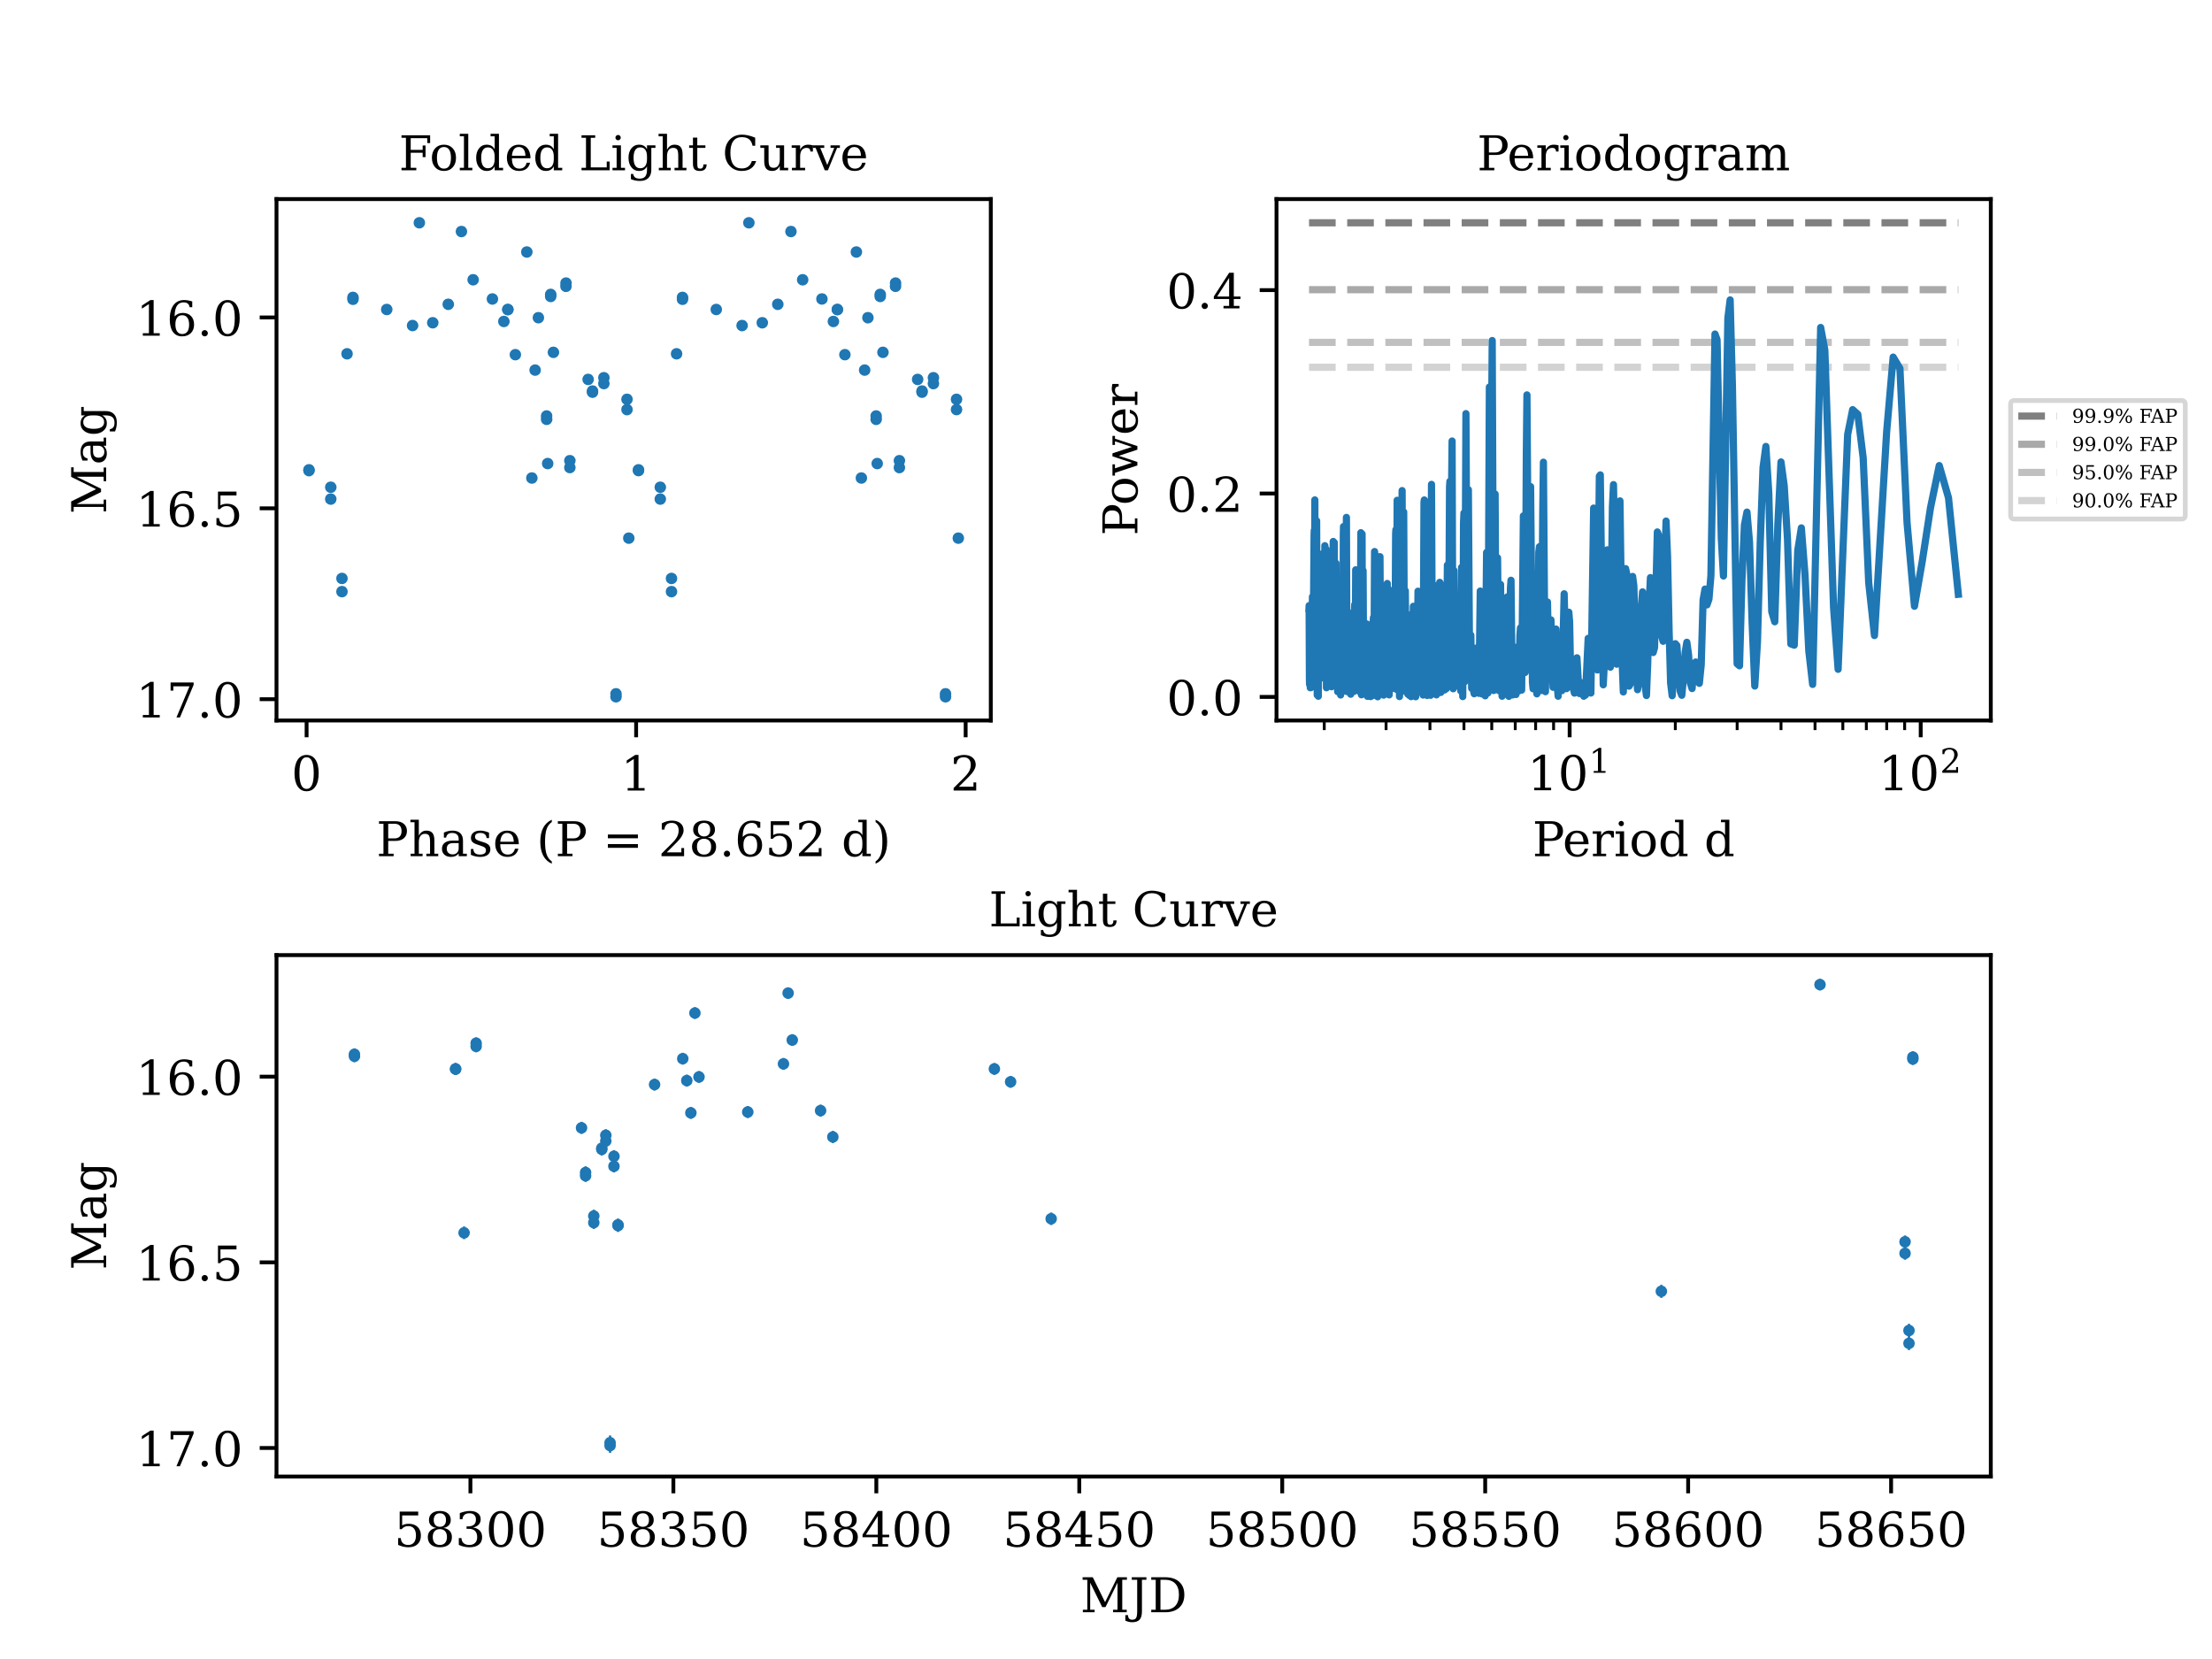 <?xml version="1.0" encoding="utf-8" standalone="no"?>
<!DOCTYPE svg PUBLIC "-//W3C//DTD SVG 1.1//EN"
  "http://www.w3.org/Graphics/SVG/1.1/DTD/svg11.dtd">
<!-- Created with matplotlib (https://matplotlib.org/) -->
<svg height="345.6pt" version="1.1" viewBox="0 0 460.8 345.6" width="460.8pt" xmlns="http://www.w3.org/2000/svg" xmlns:xlink="http://www.w3.org/1999/xlink">
 <defs>
  <style type="text/css">*{stroke-linecap:butt;stroke-linejoin:round;}</style>
 </defs>
 <g id="figure_1">
  <g id="patch_1">
   <path d="M 0 345.6 
L 460.8 345.6 
L 460.8 0 
L 0 0 
z
" style="fill:#ffffff;"/>
  </g>
  <g id="axes_1">
   <g id="patch_2">
    <path d="M 265.92 150.089 
L 414.72 150.089 
L 414.72 41.472 
L 265.92 41.472 
z
" style="fill:#ffffff;"/>
   </g>
   <g id="matplotlib.axis_1">
    <g id="xtick_1">
     <g id="line2d_1">
      <defs>
       <path d="M 0 0 
L 0 3.5 
" id="m7bac7bc8fc" style="stroke:#000000;stroke-width:0.8;"/>
      </defs>
      <g>
       <use style="stroke:#000000;stroke-width:0.8;" x="326.985" xlink:href="#m7bac7bc8fc" y="150.089"/>
      </g>
     </g>
     <g id="text_1">
      <!-- $\mathdefault{10^{1}}$ -->
      <g transform="translate(318.185 164.688)scale(0.1 -0.1)">
       <defs>
        <path d="M 14.203 0 
L 14.203 5.172 
L 26.906 5.172 
L 26.906 65.828 
L 12.203 56.297 
L 12.203 62.703 
L 29.984 74.219 
L 36.719 74.219 
L 36.719 5.172 
L 49.422 5.172 
L 49.422 0 
z
" id="DejaVuSerif-49"/>
        <path d="M 31.781 3.422 
Q 39.266 3.422 42.969 11.625 
Q 46.688 19.828 46.688 36.375 
Q 46.688 52.984 42.969 61.188 
Q 39.266 69.391 31.781 69.391 
Q 24.312 69.391 20.594 61.188 
Q 16.891 52.984 16.891 36.375 
Q 16.891 19.828 20.594 11.625 
Q 24.312 3.422 31.781 3.422 
z
M 31.781 -1.422 
Q 19.922 -1.422 13.25 8.531 
Q 6.594 18.5 6.594 36.375 
Q 6.594 54.297 13.25 64.25 
Q 19.922 74.219 31.781 74.219 
Q 43.703 74.219 50.344 64.25 
Q 56.984 54.297 56.984 36.375 
Q 56.984 18.5 50.344 8.531 
Q 43.703 -1.422 31.781 -1.422 
z
" id="DejaVuSerif-48"/>
       </defs>
       <use transform="translate(0 0.713)" xlink:href="#DejaVuSerif-49"/>
       <use transform="translate(63.623 0.713)" xlink:href="#DejaVuSerif-48"/>
       <use transform="translate(128.154 37.047)scale(0.7)" xlink:href="#DejaVuSerif-49"/>
      </g>
     </g>
    </g>
    <g id="xtick_2">
     <g id="line2d_2">
      <g>
       <use style="stroke:#000000;stroke-width:0.8;" x="400.12" xlink:href="#m7bac7bc8fc" y="150.089"/>
      </g>
     </g>
     <g id="text_2">
      <!-- $\mathdefault{10^{2}}$ -->
      <g transform="translate(391.32 164.688)scale(0.1 -0.1)">
       <defs>
        <path d="M 12.797 55.516 
L 7.328 55.516 
L 7.328 68.5 
Q 12.547 71.297 17.844 72.75 
Q 23.141 74.219 28.219 74.219 
Q 39.594 74.219 46.188 68.703 
Q 52.781 63.188 52.781 53.719 
Q 52.781 43.016 37.844 28.125 
Q 36.672 27 36.078 26.422 
L 17.672 8.016 
L 48.094 8.016 
L 48.094 17 
L 53.812 17 
L 53.812 0 
L 6.781 0 
L 6.781 5.328 
L 28.906 27.391 
Q 36.234 34.719 39.359 40.844 
Q 42.484 46.969 42.484 53.719 
Q 42.484 61.078 38.641 65.234 
Q 34.812 69.391 28.078 69.391 
Q 21.094 69.391 17.281 65.922 
Q 13.484 62.453 12.797 55.516 
z
" id="DejaVuSerif-50"/>
       </defs>
       <use transform="translate(0 0.713)" xlink:href="#DejaVuSerif-49"/>
       <use transform="translate(63.623 0.713)" xlink:href="#DejaVuSerif-48"/>
       <use transform="translate(128.154 37.047)scale(0.7)" xlink:href="#DejaVuSerif-50"/>
      </g>
     </g>
    </g>
    <g id="xtick_3">
     <g id="line2d_3">
      <defs>
       <path d="M 0 0 
L 0 2 
" id="mfca0168478" style="stroke:#000000;stroke-width:0.6;"/>
      </defs>
      <g>
       <use style="stroke:#000000;stroke-width:0.6;" x="275.866" xlink:href="#mfca0168478" y="150.089"/>
      </g>
     </g>
    </g>
    <g id="xtick_4">
     <g id="line2d_4">
      <g>
       <use style="stroke:#000000;stroke-width:0.6;" x="288.744" xlink:href="#mfca0168478" y="150.089"/>
      </g>
     </g>
    </g>
    <g id="xtick_5">
     <g id="line2d_5">
      <g>
       <use style="stroke:#000000;stroke-width:0.6;" x="297.882" xlink:href="#mfca0168478" y="150.089"/>
      </g>
     </g>
    </g>
    <g id="xtick_6">
     <g id="line2d_6">
      <g>
       <use style="stroke:#000000;stroke-width:0.6;" x="304.969" xlink:href="#mfca0168478" y="150.089"/>
      </g>
     </g>
    </g>
    <g id="xtick_7">
     <g id="line2d_7">
      <g>
       <use style="stroke:#000000;stroke-width:0.6;" x="310.76" xlink:href="#mfca0168478" y="150.089"/>
      </g>
     </g>
    </g>
    <g id="xtick_8">
     <g id="line2d_8">
      <g>
       <use style="stroke:#000000;stroke-width:0.6;" x="315.656" xlink:href="#mfca0168478" y="150.089"/>
      </g>
     </g>
    </g>
    <g id="xtick_9">
     <g id="line2d_9">
      <g>
       <use style="stroke:#000000;stroke-width:0.6;" x="319.898" xlink:href="#mfca0168478" y="150.089"/>
      </g>
     </g>
    </g>
    <g id="xtick_10">
     <g id="line2d_10">
      <g>
       <use style="stroke:#000000;stroke-width:0.6;" x="323.639" xlink:href="#mfca0168478" y="150.089"/>
      </g>
     </g>
    </g>
    <g id="xtick_11">
     <g id="line2d_11">
      <g>
       <use style="stroke:#000000;stroke-width:0.6;" x="349.001" xlink:href="#mfca0168478" y="150.089"/>
      </g>
     </g>
    </g>
    <g id="xtick_12">
     <g id="line2d_12">
      <g>
       <use style="stroke:#000000;stroke-width:0.6;" x="361.88" xlink:href="#mfca0168478" y="150.089"/>
      </g>
     </g>
    </g>
    <g id="xtick_13">
     <g id="line2d_13">
      <g>
       <use style="stroke:#000000;stroke-width:0.6;" x="371.017" xlink:href="#mfca0168478" y="150.089"/>
      </g>
     </g>
    </g>
    <g id="xtick_14">
     <g id="line2d_14">
      <g>
       <use style="stroke:#000000;stroke-width:0.6;" x="378.104" xlink:href="#mfca0168478" y="150.089"/>
      </g>
     </g>
    </g>
    <g id="xtick_15">
     <g id="line2d_15">
      <g>
       <use style="stroke:#000000;stroke-width:0.6;" x="383.895" xlink:href="#mfca0168478" y="150.089"/>
      </g>
     </g>
    </g>
    <g id="xtick_16">
     <g id="line2d_16">
      <g>
       <use style="stroke:#000000;stroke-width:0.6;" x="388.792" xlink:href="#mfca0168478" y="150.089"/>
      </g>
     </g>
    </g>
    <g id="xtick_17">
     <g id="line2d_17">
      <g>
       <use style="stroke:#000000;stroke-width:0.6;" x="393.033" xlink:href="#mfca0168478" y="150.089"/>
      </g>
     </g>
    </g>
    <g id="xtick_18">
     <g id="line2d_18">
      <g>
       <use style="stroke:#000000;stroke-width:0.6;" x="396.774" xlink:href="#mfca0168478" y="150.089"/>
      </g>
     </g>
    </g>
    <g id="text_3">
     <!-- Period d -->
     <g transform="translate(319.232 178.366)scale(0.1 -0.1)">
      <defs>
       <path d="M 24.703 37.109 
L 37.594 37.109 
Q 44.875 37.109 48.672 41.031 
Q 52.484 44.969 52.484 52.391 
Q 52.484 59.859 48.672 63.766 
Q 44.875 67.672 37.594 67.672 
L 24.703 67.672 
z
M 5.516 0 
L 5.516 5.172 
L 14.797 5.172 
L 14.797 67.672 
L 5.516 67.672 
L 5.516 72.906 
L 39.984 72.906 
Q 50.922 72.906 57.312 67.359 
Q 63.719 61.812 63.719 52.391 
Q 63.719 43.016 57.312 37.453 
Q 50.922 31.891 39.984 31.891 
L 24.703 31.891 
L 24.703 5.172 
L 35.984 5.172 
L 35.984 0 
z
" id="DejaVuSerif-80"/>
       <path d="M 54.203 25 
L 15.484 25 
L 15.484 24.609 
Q 15.484 14.109 19.438 8.766 
Q 23.391 3.422 31.109 3.422 
Q 37.016 3.422 40.797 6.516 
Q 44.578 9.625 46.094 15.719 
L 53.328 15.719 
Q 51.172 7.172 45.375 2.875 
Q 39.594 -1.422 30.172 -1.422 
Q 18.797 -1.422 11.891 6.078 
Q 4.984 13.578 4.984 25.984 
Q 4.984 38.281 11.766 45.797 
Q 18.562 53.328 29.594 53.328 
Q 41.359 53.328 47.656 46.062 
Q 53.953 38.812 54.203 25 
z
M 43.609 30.172 
Q 43.312 39.266 39.766 43.875 
Q 36.234 48.484 29.594 48.484 
Q 23.391 48.484 19.828 43.844 
Q 16.266 39.203 15.484 30.172 
z
" id="DejaVuSerif-101"/>
       <path d="M 47.797 52 
L 47.797 39.016 
L 42.625 39.016 
Q 42.391 42.875 40.484 44.781 
Q 38.578 46.688 34.906 46.688 
Q 28.266 46.688 24.719 42.094 
Q 21.188 37.5 21.188 28.906 
L 21.188 5.172 
L 31.594 5.172 
L 31.594 0 
L 4.109 0 
L 4.109 5.172 
L 12.203 5.172 
L 12.203 46.781 
L 3.609 46.781 
L 3.609 51.906 
L 21.188 51.906 
L 21.188 42.672 
Q 23.828 48.094 27.969 50.703 
Q 32.125 53.328 38.094 53.328 
Q 40.281 53.328 42.703 52.984 
Q 45.125 52.641 47.797 52 
z
" id="DejaVuSerif-114"/>
       <path d="M 9.719 68.016 
Q 9.719 70.266 11.344 71.922 
Q 12.984 73.578 15.281 73.578 
Q 17.531 73.578 19.156 71.922 
Q 20.797 70.266 20.797 68.016 
Q 20.797 65.719 19.188 64.109 
Q 17.578 62.5 15.281 62.5 
Q 12.984 62.5 11.344 64.109 
Q 9.719 65.719 9.719 68.016 
z
M 21.188 5.172 
L 29.688 5.172 
L 29.688 0 
L 3.609 0 
L 3.609 5.172 
L 12.203 5.172 
L 12.203 46.688 
L 3.609 46.688 
L 3.609 51.906 
L 21.188 51.906 
z
" id="DejaVuSerif-105"/>
       <path d="M 30.078 3.422 
Q 37.312 3.422 40.984 9.125 
Q 44.672 14.844 44.672 25.984 
Q 44.672 37.109 40.984 42.797 
Q 37.312 48.484 30.078 48.484 
Q 22.859 48.484 19.172 42.797 
Q 15.484 37.109 15.484 25.984 
Q 15.484 14.844 19.188 9.125 
Q 22.906 3.422 30.078 3.422 
z
M 30.078 -1.422 
Q 18.75 -1.422 11.859 6.078 
Q 4.984 13.578 4.984 25.984 
Q 4.984 38.375 11.844 45.844 
Q 18.703 53.328 30.078 53.328 
Q 41.453 53.328 48.312 45.844 
Q 55.172 38.375 55.172 25.984 
Q 55.172 13.578 48.312 6.078 
Q 41.453 -1.422 30.078 -1.422 
z
" id="DejaVuSerif-111"/>
       <path d="M 52.484 5.172 
L 61.078 5.172 
L 61.078 0 
L 43.5 0 
L 43.5 8.109 
Q 40.875 3.219 36.797 0.891 
Q 32.719 -1.422 26.703 -1.422 
Q 17.141 -1.422 11.062 6.172 
Q 4.984 13.766 4.984 25.984 
Q 4.984 38.188 11.031 45.75 
Q 17.094 53.328 26.703 53.328 
Q 32.719 53.328 36.797 51 
Q 40.875 48.688 43.5 43.797 
L 43.5 70.797 
L 35.016 70.797 
L 35.016 75.984 
L 52.484 75.984 
z
M 43.5 23.391 
L 43.5 28.516 
Q 43.5 37.844 39.906 42.766 
Q 36.328 47.703 29.5 47.703 
Q 22.562 47.703 19.016 42.234 
Q 15.484 36.766 15.484 25.984 
Q 15.484 15.234 19.016 9.719 
Q 22.562 4.203 29.5 4.203 
Q 36.328 4.203 39.906 9.109 
Q 43.5 14.016 43.5 23.391 
z
" id="DejaVuSerif-100"/>
       <path id="DejaVuSerif-32"/>
      </defs>
      <use xlink:href="#DejaVuSerif-80"/>
      <use x="62.785" xlink:href="#DejaVuSerif-101"/>
      <use x="121.965" xlink:href="#DejaVuSerif-114"/>
      <use x="169.768" xlink:href="#DejaVuSerif-105"/>
      <use x="201.75" xlink:href="#DejaVuSerif-111"/>
      <use x="261.955" xlink:href="#DejaVuSerif-100"/>
      <use x="325.969" xlink:href="#DejaVuSerif-32"/>
      <use x="357.756" xlink:href="#DejaVuSerif-100"/>
     </g>
    </g>
   </g>
   <g id="matplotlib.axis_2">
    <g id="ytick_1">
     <g id="line2d_19">
      <defs>
       <path d="M 0 0 
L -3.5 0 
" id="m5c32f41697" style="stroke:#000000;stroke-width:0.8;"/>
      </defs>
      <g>
       <use style="stroke:#000000;stroke-width:0.8;" x="265.92" xlink:href="#m5c32f41697" y="145.183"/>
      </g>
     </g>
     <g id="text_4">
      <!-- 0.0 -->
      <g transform="translate(243.017 148.983)scale(0.1 -0.1)">
       <defs>
        <path d="M 9.422 5.078 
Q 9.422 7.812 11.281 9.719 
Q 13.141 11.625 15.922 11.625 
Q 18.609 11.625 20.5 9.719 
Q 22.406 7.812 22.406 5.078 
Q 22.406 2.391 20.5 0.484 
Q 18.609 -1.422 15.922 -1.422 
Q 13.141 -1.422 11.281 0.453 
Q 9.422 2.344 9.422 5.078 
z
" id="DejaVuSerif-46"/>
       </defs>
       <use xlink:href="#DejaVuSerif-48"/>
       <use x="63.623" xlink:href="#DejaVuSerif-46"/>
       <use x="95.41" xlink:href="#DejaVuSerif-48"/>
      </g>
     </g>
    </g>
    <g id="ytick_2">
     <g id="line2d_20">
      <g>
       <use style="stroke:#000000;stroke-width:0.8;" x="265.92" xlink:href="#m5c32f41697" y="102.811"/>
      </g>
     </g>
     <g id="text_5">
      <!-- 0.2 -->
      <g transform="translate(243.017 106.61)scale(0.1 -0.1)">
       <use xlink:href="#DejaVuSerif-48"/>
       <use x="63.623" xlink:href="#DejaVuSerif-46"/>
       <use x="95.41" xlink:href="#DejaVuSerif-50"/>
      </g>
     </g>
    </g>
    <g id="ytick_3">
     <g id="line2d_21">
      <g>
       <use style="stroke:#000000;stroke-width:0.8;" x="265.92" xlink:href="#m5c32f41697" y="60.438"/>
      </g>
     </g>
     <g id="text_6">
      <!-- 0.4 -->
      <g transform="translate(243.017 64.238)scale(0.1 -0.1)">
       <defs>
        <path d="M 34.906 24.703 
L 34.906 63.484 
L 10.016 24.703 
z
M 56.391 0 
L 23.188 0 
L 23.188 5.172 
L 34.906 5.172 
L 34.906 19.484 
L 3.078 19.484 
L 3.078 24.812 
L 35.016 74.219 
L 44.672 74.219 
L 44.672 24.703 
L 58.594 24.703 
L 58.594 19.484 
L 44.672 19.484 
L 44.672 5.172 
L 56.391 5.172 
z
" id="DejaVuSerif-52"/>
       </defs>
       <use xlink:href="#DejaVuSerif-48"/>
       <use x="63.623" xlink:href="#DejaVuSerif-46"/>
       <use x="95.41" xlink:href="#DejaVuSerif-52"/>
      </g>
     </g>
    </g>
    <g id="text_7">
     <!-- Power -->
     <g transform="translate(236.937 111.584)rotate(-90)scale(0.1 -0.1)">
      <defs>
       <path d="M 48 51.906 
L 61.281 11.375 
L 73 46.688 
L 65.484 46.688 
L 65.484 51.906 
L 84.281 51.906 
L 84.281 46.688 
L 78.516 46.688 
L 63.094 0 
L 55.609 0 
L 42.828 38.812 
L 29.984 0 
L 22.797 0 
L 7.422 46.688 
L 1.609 46.688 
L 1.609 51.906 
L 25.094 51.906 
L 25.094 46.688 
L 16.703 46.688 
L 28.328 11.375 
L 41.703 51.906 
z
" id="DejaVuSerif-119"/>
      </defs>
      <use xlink:href="#DejaVuSerif-80"/>
      <use x="63.285" xlink:href="#DejaVuSerif-111"/>
      <use x="123.49" xlink:href="#DejaVuSerif-119"/>
      <use x="209.086" xlink:href="#DejaVuSerif-101"/>
      <use x="268.266" xlink:href="#DejaVuSerif-114"/>
     </g>
    </g>
   </g>
   <g id="LineCollection_1">
    <path clip-path="url(#pd664f59604)" d="M 272.695 46.409 
L 407.956 46.409 
" style="fill:none;stroke:#808080;stroke-dasharray:5.55,2.4;stroke-dashoffset:0;stroke-width:1.5;"/>
   </g>
   <g id="LineCollection_2">
    <path clip-path="url(#pd664f59604)" d="M 272.695 60.349 
L 407.956 60.349 
" style="fill:none;stroke:#a9a9a9;stroke-dasharray:5.55,2.4;stroke-dashoffset:0;stroke-width:1.5;"/>
   </g>
   <g id="LineCollection_3">
    <path clip-path="url(#pd664f59604)" d="M 272.695 71.325 
L 407.956 71.325 
" style="fill:none;stroke:#c0c0c0;stroke-dasharray:5.55,2.4;stroke-dashoffset:0;stroke-width:1.5;"/>
   </g>
   <g id="LineCollection_4">
    <path clip-path="url(#pd664f59604)" d="M 272.695 76.51 
L 407.956 76.51 
" style="fill:none;stroke:#d3d3d3;stroke-dasharray:5.55,2.4;stroke-dashoffset:0;stroke-width:1.5;"/>
   </g>
   <g id="line2d_22">
    <path clip-path="url(#pd664f59604)" d="M 407.956 123.8 
L 405.906 103.695 
L 403.981 96.987 
L 402.165 105.734 
L 400.448 116.882 
L 398.819 126.297 
L 397.269 108.806 
L 395.792 76.758 
L 394.38 74.389 
L 393.028 89.894 
L 390.486 132.394 
L 389.287 121.406 
L 388.132 95.363 
L 387.017 86.305 
L 385.94 85.337 
L 384.899 90.512 
L 382.913 139.433 
L 381.965 126.564 
L 380.15 72.954 
L 379.279 68.218 
L 377.607 142.575 
L 376.803 135.564 
L 376.019 119.802 
L 375.253 109.97 
L 374.506 114.669 
L 373.776 134.401 
L 373.062 134.14 
L 372.364 112.249 
L 371.681 101.173 
L 371.012 96.228 
L 370.357 109.265 
L 369.715 129.526 
L 369.087 127.413 
L 368.47 102.711 
L 367.865 92.999 
L 367.271 97.381 
L 366.688 112.995 
L 366.116 133.641 
L 365.554 142.915 
L 365.001 129.76 
L 364.458 112.949 
L 363.925 106.679 
L 363.4 109.339 
L 362.883 120.798 
L 362.375 138.698 
L 361.875 138.28 
L 360.897 80.52 
L 360.42 62.477 
L 359.949 66.26 
L 359.028 119.995 
L 358.578 112.174 
L 357.696 70.772 
L 357.263 69.584 
L 356.416 119.886 
L 356.001 124.821 
L 355.591 126.009 
L 355.187 122.714 
L 354.787 124.971 
L 354.393 138.517 
L 354.003 142.355 
L 353.618 139.442 
L 353.237 137.904 
L 352.862 139.383 
L 352.49 143.44 
L 352.123 142.281 
L 351.76 136.431 
L 351.401 133.797 
L 351.046 135.936 
L 350.695 141.265 
L 350.348 144.843 
L 350.005 143.947 
L 349.329 134.473 
L 348.996 134.09 
L 348.341 144.932 
L 348.019 142.258 
L 347.7 131.239 
L 347.384 115.969 
L 347.071 108.543 
L 346.761 118.887 
L 346.454 133.593 
L 346.15 132.468 
L 345.551 111.572 
L 345.255 110.814 
L 344.672 134.909 
L 344.385 135.93 
L 344.1 125.308 
L 343.818 120.326 
L 343.538 125.9 
L 343.26 137.906 
L 342.985 144.897 
L 342.713 142.905 
L 342.174 123.298 
L 341.909 126.898 
L 341.384 141.816 
L 341.124 143.678 
L 340.867 138.317 
L 340.359 122.029 
L 340.108 120.082 
L 339.612 142.51 
L 339.366 142.939 
L 338.881 119.545 
L 338.642 118.452 
L 338.168 144.144 
L 337.933 138.147 
L 337.469 104.343 
L 337.24 105.939 
L 336.786 138.366 
L 336.118 100.957 
L 335.898 105.566 
L 335.463 138.987 
L 335.247 132.378 
L 335.034 119.86 
L 334.821 114.539 
L 334.61 116.984 
L 334.4 124.695 
L 334.192 138.621 
L 333.985 142.658 
L 333.78 131.683 
L 333.372 98.926 
L 333.171 99.199 
L 332.771 139.567 
L 332.573 138.138 
L 332.181 107.49 
L 331.987 105.839 
L 331.411 144.376 
L 331.222 140.988 
L 330.846 132.976 
L 330.29 144.784 
L 329.925 145.034 
L 329.744 144.367 
L 329.385 142.21 
L 329.207 142.997 
L 329.03 144.481 
L 328.854 143.043 
L 328.505 137.03 
L 328.332 137.606 
L 327.989 144.388 
L 327.649 143.051 
L 327.48 142.95 
L 327.313 143.107 
L 327.146 138.101 
L 326.98 129.529 
L 326.815 127.529 
L 326.325 143.459 
L 325.843 123.697 
L 325.368 143.874 
L 325.055 134.286 
L 324.899 134.593 
L 324.591 145.042 
L 324.438 143.296 
L 324.134 131.045 
L 323.983 131.646 
L 323.683 141.878 
L 323.535 143.177 
L 323.387 140.026 
L 323.093 129.124 
L 322.946 134.88 
L 322.801 135.49 
L 322.656 135.416 
L 322.512 132.385 
L 322.369 125.406 
L 322.226 129.426 
L 321.943 144.093 
L 321.802 133.85 
L 321.522 96.282 
L 321.383 106.806 
L 321.107 143.852 
L 320.97 139.449 
L 320.697 113.884 
L 320.561 115.053 
L 320.292 143.567 
L 320.159 144.544 
L 319.761 130.026 
L 319.629 132.071 
L 319.368 143.488 
L 319.238 142.119 
L 318.851 101.369 
L 318.469 135.399 
L 318.092 82.266 
L 317.967 94.151 
L 317.719 140.082 
L 317.596 133.193 
L 317.35 107.465 
L 316.986 143.763 
L 316.745 130.793 
L 316.626 132.388 
L 316.388 143.931 
L 316.27 142.697 
L 316.152 139.952 
L 316.034 139.952 
L 315.801 144.683 
L 315.685 142.49 
L 315.454 134.789 
L 315.339 136.396 
L 315.11 144.764 
L 314.997 141.3 
L 314.771 120.879 
L 314.658 122.44 
L 314.323 145.066 
L 313.992 124.342 
L 313.773 137.749 
L 313.555 143.812 
L 313.232 134.315 
L 313.124 135.706 
L 312.911 145.039 
L 312.805 141.406 
L 312.594 121.742 
L 312.489 122.583 
L 312.28 143.885 
L 311.969 116.205 
L 311.661 142.568 
L 311.458 102.922 
L 311.357 109.03 
L 311.155 143.848 
L 310.855 70.94 
L 310.755 84.291 
L 310.557 140.61 
L 310.459 128.749 
L 310.263 80.628 
L 309.971 144.351 
L 309.874 137.093 
L 309.682 115.092 
L 309.395 144.955 
L 309.3 142.377 
L 309.111 129.89 
L 309.017 131.727 
L 308.736 144.568 
L 308.643 143.318 
L 308.366 123.127 
L 308.091 144.438 
L 308 141.608 
L 307.818 136.083 
L 307.548 142.862 
L 307.369 135.028 
L 307.103 144.521 
L 307.014 144.108 
L 306.838 137.353 
L 306.751 138.831 
L 306.576 143.404 
L 306.403 132.306 
L 306.316 134.111 
L 306.23 139.218 
L 306.144 139.189 
L 305.888 102.013 
L 305.718 132.589 
L 305.633 132.44 
L 305.381 86.164 
L 305.13 142.023 
L 304.964 106.88 
L 304.882 108.836 
L 304.717 145.118 
L 304.472 118.201 
L 304.309 143.938 
L 304.229 142.07 
L 304.067 132.722 
L 303.907 142.998 
L 303.827 142.088 
L 303.668 136.142 
L 303.509 139.243 
L 303.352 131.614 
L 303.273 133.755 
L 303.195 140.705 
L 303.117 139.302 
L 302.883 118.841 
L 302.729 143.483 
L 302.652 140.124 
L 302.498 91.873 
L 302.422 98.738 
L 302.194 142.487 
L 302.043 100.271 
L 301.967 101.433 
L 301.742 141.958 
L 301.668 137.479 
L 301.519 117.712 
L 301.297 143.468 
L 301.223 136.295 
L 301.15 127.704 
L 301.077 129.283 
L 300.931 143.733 
L 300.713 121.954 
L 300.496 143.31 
L 300.353 128.181 
L 300.139 144.25 
L 299.927 121.311 
L 299.716 142.58 
L 299.576 133.111 
L 299.298 143.474 
L 299.229 144.757 
L 299.16 144.095 
L 298.954 125.322 
L 298.817 143.502 
L 298.749 143.327 
L 298.613 121.846 
L 298.546 124.38 
L 298.411 144.486 
L 298.209 100.902 
L 298.143 112.587 
L 298.009 144.846 
L 297.811 111.548 
L 297.613 143.498 
L 297.482 129.353 
L 297.417 131.915 
L 297.287 144.877 
L 297.222 140.867 
L 297.028 114.583 
L 296.835 141.749 
L 296.708 104.151 
L 296.644 104.601 
L 296.453 144.789 
L 296.39 136.273 
L 296.264 123.819 
L 296.139 139.059 
L 296.076 138.061 
L 295.889 130.872 
L 295.641 141.137 
L 295.58 144.1 
L 295.518 140.455 
L 295.396 123.155 
L 295.213 143.877 
L 295.152 141.402 
L 295.091 136.032 
L 295.031 136.405 
L 294.91 145.146 
L 294.85 142.7 
L 294.789 138.416 
L 294.729 138.912 
L 294.61 144.197 
L 294.431 126.3 
L 294.313 143.88 
L 294.254 142.643 
L 294.136 127.881 
L 294.077 131.698 
L 293.96 145.12 
L 293.785 132.83 
L 293.611 144.883 
L 293.495 140.242 
L 293.438 140.352 
L 293.266 144.595 
L 293.094 135.381 
L 293.037 136.883 
L 292.924 143.522 
L 292.755 123.074 
L 292.698 128.768 
L 292.642 141.919 
L 292.586 141.852 
L 292.418 106.662 
L 292.252 143.496 
L 292.196 131.72 
L 292.086 102.196 
L 291.921 144.14 
L 291.866 143.123 
L 291.702 121.563 
L 291.539 145.11 
L 291.485 138.458 
L 291.377 116.056 
L 291.216 143.242 
L 291.055 104.22 
L 290.895 143.604 
L 290.789 110.357 
L 290.736 111.232 
L 290.578 142.229 
L 290.526 140.866 
L 290.473 136.542 
L 290.421 137.038 
L 290.212 142.045 
L 290.057 136.93 
L 290.005 139.636 
L 289.953 143.459 
L 289.902 142.553 
L 289.799 132.98 
L 289.748 135.433 
L 289.646 143.143 
L 289.544 133.972 
L 289.493 136.981 
L 289.391 144.761 
L 289.24 122.718 
L 289.089 143.004 
L 288.989 121.546 
L 288.939 123.806 
L 288.839 144.05 
L 288.789 143.575 
L 288.69 138.35 
L 288.591 144.269 
L 288.542 143.953 
L 288.443 138.197 
L 288.394 138.817 
L 288.247 144.81 
L 288.198 143.748 
L 288.052 123.441 
L 288.004 131.52 
L 287.907 144.03 
L 287.762 122.983 
L 287.714 129.808 
L 287.618 140.635 
L 287.475 115.963 
L 287.427 124.57 
L 287.332 143.714 
L 287.284 140.67 
L 287.142 117.391 
L 287.001 145.152 
L 286.954 140.362 
L 286.861 120.803 
L 286.814 128.61 
L 286.721 142.795 
L 286.628 115.705 
L 286.581 118.333 
L 286.489 142.501 
L 286.442 137.467 
L 286.35 114.893 
L 286.304 122.992 
L 286.212 144.84 
L 286.167 136.964 
L 286.121 128.637 
L 286.075 129.315 
L 285.984 144.888 
L 285.939 142.461 
L 285.848 131.519 
L 285.803 135.5 
L 285.712 144.286 
L 285.667 142.616 
L 285.622 142.39 
L 285.532 145.113 
L 285.487 143.482 
L 285.443 141.881 
L 285.398 142.351 
L 285.353 144.158 
L 285.309 143.846 
L 285.22 140.035 
L 285.131 145.048 
L 285.087 143.615 
L 284.998 132.519 
L 284.954 135.286 
L 284.866 145.06 
L 284.822 141.778 
L 284.735 129.979 
L 284.691 135.043 
L 284.604 142.366 
L 284.56 140.803 
L 284.517 137.755 
L 284.473 137.949 
L 284.387 143.885 
L 284.343 143.072 
L 284.214 132.665 
L 284.128 143.435 
L 284.085 143.239 
L 283.957 118.876 
L 283.872 144.383 
L 283.829 140.061 
L 283.744 111.231 
L 283.702 116.406 
L 283.617 144.738 
L 283.575 133.767 
L 283.491 110.968 
L 283.449 119.391 
L 283.365 144.206 
L 283.323 139.873 
L 283.239 130.138 
L 283.198 135.961 
L 283.156 135.738 
L 283.114 130.876 
L 283.073 132.528 
L 282.99 143.623 
L 282.948 143.02 
L 282.866 129.033 
L 282.825 133.408 
L 282.742 143.763 
L 282.66 125.691 
L 282.619 127.648 
L 282.538 139.549 
L 282.497 133.404 
L 282.415 118.699 
L 282.375 128.045 
L 282.334 139.99 
L 282.253 132.957 
L 282.213 125.944 
L 282.172 126.98 
L 282.092 144.025 
L 282.051 141.472 
L 281.971 129.359 
L 281.931 130.413 
L 281.811 144.038 
L 281.771 141.165 
L 281.692 134.955 
L 281.652 137.854 
L 281.573 142.853 
L 281.533 141.248 
L 281.493 140.612 
L 281.454 141.594 
L 281.375 144.621 
L 281.336 142.44 
L 281.257 139.083 
L 281.218 139.958 
L 281.14 143.618 
L 281.101 142.165 
L 281.062 141.778 
L 280.945 135.715 
L 280.906 137.238 
L 280.829 143.193 
L 280.79 139.405 
L 280.713 127.369 
L 280.674 134.887 
L 280.636 144.079 
L 280.598 142.102 
L 280.483 107.784 
L 280.406 140.876 
L 280.368 134.887 
L 280.292 116.836 
L 280.254 121.936 
L 280.178 140.07 
L 280.14 126.018 
L 280.064 113.083 
L 279.989 141.844 
L 279.951 135.768 
L 279.876 109.691 
L 279.839 111.525 
L 279.764 144.008 
L 279.689 136.501 
L 279.614 132.239 
L 279.577 133.977 
L 279.54 141.36 
L 279.466 134.959 
L 279.392 132.836 
L 279.281 144.782 
L 279.244 141.617 
L 279.171 126.183 
L 279.134 126.907 
L 279.061 139.609 
L 278.988 138.426 
L 278.951 137.687 
L 278.878 143.786 
L 278.806 140.961 
L 278.769 139.449 
L 278.733 140.118 
L 278.661 144.081 
L 278.481 127.096 
L 278.409 137.968 
L 278.373 129.6 
L 278.301 117.326 
L 278.266 119.501 
L 278.194 136.278 
L 278.123 129.81 
L 278.088 129.008 
L 278.017 133.075 
L 277.946 113.007 
L 277.911 116.292 
L 277.84 132.693 
L 277.805 132.002 
L 277.735 112.796 
L 277.7 117.393 
L 277.595 142.767 
L 277.56 131.691 
L 277.525 127.392 
L 277.49 129.79 
L 277.386 143.064 
L 277.282 121.09 
L 277.247 122.194 
L 277.178 142.749 
L 277.144 139.377 
L 277.075 119.203 
L 277.006 130.041 
L 276.972 140.739 
L 276.904 130.495 
L 276.869 126.997 
L 276.835 129.723 
L 276.767 142.128 
L 276.733 133.56 
L 276.665 122.927 
L 276.631 125.59 
L 276.563 142.704 
L 276.53 137.378 
L 276.428 119.955 
L 276.395 123.997 
L 276.328 143.275 
L 276.294 135.709 
L 276.227 114.374 
L 276.194 114.756 
L 276.127 138.612 
L 276.06 126.603 
L 275.994 113.677 
L 275.96 125.316 
L 275.927 128.366 
L 275.861 128.203 
L 275.729 120.823 
L 275.696 122.177 
L 275.597 132.664 
L 275.565 125.739 
L 275.532 115.339 
L 275.466 126.468 
L 275.401 141.216 
L 275.368 136.479 
L 275.303 124.768 
L 275.271 128.115 
L 275.174 140.366 
L 275.141 131.083 
L 275.077 124.796 
L 275.044 127.807 
L 274.98 137.327 
L 274.948 130.307 
L 274.916 124.467 
L 274.851 131.943 
L 274.787 141.536 
L 274.755 134.066 
L 274.724 127.414 
L 274.692 130.436 
L 274.628 145.042 
L 274.596 138.033 
L 274.533 123.713 
L 274.469 129.686 
L 274.406 144.794 
L 274.374 136.707 
L 274.28 108.498 
L 274.248 114.086 
L 274.185 143.254 
L 274.154 133.129 
L 274.091 119.212 
L 274.06 127.033 
L 274.029 140.634 
L 273.998 132.348 
L 273.904 104.139 
L 273.873 116.57 
L 273.842 128.059 
L 273.78 110.507 
L 273.749 111.448 
L 273.502 142.533 
L 273.41 124.307 
L 273.38 126.685 
L 273.319 142.296 
L 273.258 138.486 
L 273.166 132.758 
L 273.075 143.257 
L 273.015 142.68 
L 272.954 143.274 
L 272.894 138.327 
L 272.834 141.757 
L 272.804 142.569 
L 272.774 141.229 
L 272.714 126.158 
L 272.684 126.811 
" style="fill:none;stroke:#1f77b4;stroke-linecap:square;stroke-width:1.5;"/>
   </g>
   <g id="patch_3">
    <path d="M 265.92 150.089 
L 265.92 41.472 
" style="fill:none;stroke:#000000;stroke-linecap:square;stroke-linejoin:miter;stroke-width:0.8;"/>
   </g>
   <g id="patch_4">
    <path d="M 414.72 150.089 
L 414.72 41.472 
" style="fill:none;stroke:#000000;stroke-linecap:square;stroke-linejoin:miter;stroke-width:0.8;"/>
   </g>
   <g id="patch_5">
    <path d="M 265.92 150.089 
L 414.72 150.089 
" style="fill:none;stroke:#000000;stroke-linecap:square;stroke-linejoin:miter;stroke-width:0.8;"/>
   </g>
   <g id="patch_6">
    <path d="M 265.92 41.472 
L 414.72 41.472 
" style="fill:none;stroke:#000000;stroke-linecap:square;stroke-linejoin:miter;stroke-width:0.8;"/>
   </g>
   <g id="text_8">
    <!-- Periodogram -->
    <g transform="translate(307.698 35.472)scale(0.1 -0.1)">
     <defs>
      <path d="M 52.484 46.688 
L 52.484 1.125 
Q 52.484 -10.062 46.328 -16.141 
Q 40.188 -22.219 28.812 -22.219 
Q 23.688 -22.219 19 -21.281 
Q 14.312 -20.359 10.016 -18.5 
L 10.016 -7.625 
L 14.703 -7.625 
Q 15.578 -12.703 18.844 -15.047 
Q 22.125 -17.391 28.219 -17.391 
Q 36.141 -17.391 39.812 -12.922 
Q 43.5 -8.453 43.5 1.125 
L 43.5 8.109 
Q 40.875 3.219 36.797 0.891 
Q 32.719 -1.422 26.703 -1.422 
Q 17.141 -1.422 11.062 6.172 
Q 4.984 13.766 4.984 25.984 
Q 4.984 38.188 11.031 45.75 
Q 17.094 53.328 26.703 53.328 
Q 32.719 53.328 36.797 51 
Q 40.875 48.688 43.5 43.797 
L 43.5 51.906 
L 61.078 51.906 
L 61.078 46.688 
z
M 43.5 28.516 
Q 43.5 37.844 39.906 42.766 
Q 36.328 47.703 29.5 47.703 
Q 22.562 47.703 19.016 42.234 
Q 15.484 36.766 15.484 25.984 
Q 15.484 15.234 19.016 9.719 
Q 22.562 4.203 29.5 4.203 
Q 36.328 4.203 39.906 9.109 
Q 43.5 14.016 43.5 23.391 
z
" id="DejaVuSerif-103"/>
      <path d="M 39.797 16.312 
L 39.797 27.297 
L 28.219 27.297 
Q 21.531 27.297 18.25 24.406 
Q 14.984 21.531 14.984 15.578 
Q 14.984 10.156 18.297 6.984 
Q 21.625 3.812 27.297 3.812 
Q 32.906 3.812 36.344 7.281 
Q 39.797 10.75 39.797 16.312 
z
M 48.781 32.422 
L 48.781 5.172 
L 56.781 5.172 
L 56.781 0 
L 39.797 0 
L 39.797 5.609 
Q 36.812 2 32.906 0.281 
Q 29 -1.422 23.781 -1.422 
Q 15.141 -1.422 10.062 3.172 
Q 4.984 7.766 4.984 15.578 
Q 4.984 23.641 10.797 28.078 
Q 16.609 32.516 27.203 32.516 
L 39.797 32.516 
L 39.797 36.078 
Q 39.797 42 36.203 45.234 
Q 32.625 48.484 26.125 48.484 
Q 20.75 48.484 17.578 46.047 
Q 14.406 43.609 13.625 38.812 
L 8.984 38.812 
L 8.984 49.312 
Q 13.672 51.312 18.094 52.312 
Q 22.516 53.328 26.703 53.328 
Q 37.5 53.328 43.141 47.969 
Q 48.781 42.625 48.781 32.422 
z
" id="DejaVuSerif-97"/>
      <path d="M 51.812 41.797 
Q 54.391 47.516 58.422 50.422 
Q 62.453 53.328 67.828 53.328 
Q 75.984 53.328 79.984 48.266 
Q 83.984 43.219 83.984 33.016 
L 83.984 5.172 
L 92.094 5.172 
L 92.094 0 
L 67.188 0 
L 67.188 5.172 
L 75 5.172 
L 75 31.984 
Q 75 39.938 72.656 43.312 
Q 70.312 46.688 64.891 46.688 
Q 58.891 46.688 55.734 42.141 
Q 52.594 37.594 52.594 28.906 
L 52.594 5.172 
L 60.406 5.172 
L 60.406 0 
L 35.797 0 
L 35.797 5.172 
L 43.609 5.172 
L 43.609 32.328 
Q 43.609 40.094 41.266 43.391 
Q 38.922 46.688 33.5 46.688 
Q 27.484 46.688 24.328 42.141 
Q 21.188 37.594 21.188 28.906 
L 21.188 5.172 
L 29 5.172 
L 29 0 
L 4.109 0 
L 4.109 5.172 
L 12.203 5.172 
L 12.203 46.781 
L 3.609 46.781 
L 3.609 51.906 
L 21.188 51.906 
L 21.188 42.672 
Q 23.688 47.859 27.531 50.594 
Q 31.391 53.328 36.281 53.328 
Q 42.328 53.328 46.375 50.312 
Q 50.438 47.312 51.812 41.797 
z
" id="DejaVuSerif-109"/>
     </defs>
     <use xlink:href="#DejaVuSerif-80"/>
     <use x="62.785" xlink:href="#DejaVuSerif-101"/>
     <use x="121.965" xlink:href="#DejaVuSerif-114"/>
     <use x="169.768" xlink:href="#DejaVuSerif-105"/>
     <use x="201.75" xlink:href="#DejaVuSerif-111"/>
     <use x="261.955" xlink:href="#DejaVuSerif-100"/>
     <use x="325.969" xlink:href="#DejaVuSerif-111"/>
     <use x="386.174" xlink:href="#DejaVuSerif-103"/>
     <use x="450.188" xlink:href="#DejaVuSerif-114"/>
     <use x="497.99" xlink:href="#DejaVuSerif-97"/>
     <use x="557.609" xlink:href="#DejaVuSerif-109"/>
    </g>
   </g>
   <g id="legend_1">
    <g id="patch_7">
     <path d="M 419.648 108.123 
L 454.432 108.123 
Q 455.232 108.123 455.232 107.323 
L 455.232 84.238 
Q 455.232 83.438 454.432 83.438 
L 419.648 83.438 
Q 418.848 83.438 418.848 84.238 
L 418.848 107.323 
Q 418.848 108.123 419.648 108.123 
z
" style="fill:#ffffff;opacity:0.8;stroke:#cccccc;stroke-linejoin:miter;"/>
    </g>
    <g id="line2d_23">
     <path d="M 420.448 86.677 
L 428.448 86.677 
" style="fill:none;stroke:#808080;stroke-dasharray:5.55,2.4;stroke-dashoffset:0;stroke-width:1.5;"/>
    </g>
    <g id="text_9">
     <!-- 99.9% FAP -->
     <g transform="translate(431.648 88.077)scale(0.04 -0.04)">
      <defs>
       <path d="M 46.781 32.672 
Q 43.5 29 39.25 27.188 
Q 35.016 25.391 29.688 25.391 
Q 18.844 25.391 12.562 31.938 
Q 6.297 38.484 6.297 49.812 
Q 6.297 60.891 13.109 67.547 
Q 19.922 74.219 31.297 74.219 
Q 43.656 74.219 50.266 65.016 
Q 56.891 55.812 56.891 38.719 
Q 56.891 19.578 49.016 9.078 
Q 41.156 -1.422 26.906 -1.422 
Q 23.047 -1.422 18.797 -0.688 
Q 14.547 0.047 10.109 1.516 
L 10.109 13.625 
L 15.578 13.625 
Q 16.219 8.688 19.391 6.047 
Q 22.562 3.422 27.875 3.422 
Q 37.359 3.422 41.984 10.562 
Q 46.625 17.719 46.781 32.672 
z
M 30.906 69.391 
Q 23.969 69.391 20.281 64.328 
Q 16.609 59.281 16.609 49.812 
Q 16.609 40.328 20.281 35.25 
Q 23.969 30.172 30.906 30.172 
Q 37.844 30.172 41.531 35.078 
Q 45.219 39.984 45.219 49.219 
Q 45.219 58.938 41.5 64.156 
Q 37.797 69.391 30.906 69.391 
z
" id="DejaVuSerif-57"/>
       <path d="M 22.406 69.672 
Q 18.109 69.672 15.688 65.625 
Q 13.281 61.578 13.281 54.297 
Q 13.281 47.125 15.75 43.016 
Q 18.219 38.922 22.406 38.922 
Q 26.562 38.922 28.969 43 
Q 31.391 47.078 31.391 54.297 
Q 31.391 61.531 28.969 65.594 
Q 26.562 69.672 22.406 69.672 
z
M 72.703 33.891 
Q 68.453 33.891 66.031 29.781 
Q 63.625 25.688 63.625 18.406 
Q 63.625 11.234 66.062 7.156 
Q 68.5 3.078 72.703 3.078 
Q 76.906 3.078 79.297 7.156 
Q 81.688 11.234 81.688 18.406 
Q 81.688 25.641 79.266 29.766 
Q 76.859 33.891 72.703 33.891 
z
M 72.703 38.281 
Q 80.422 38.281 84.953 32.906 
Q 89.5 27.547 89.5 18.406 
Q 89.5 9.281 84.938 3.922 
Q 80.375 -1.422 72.703 -1.422 
Q 64.891 -1.422 60.344 3.922 
Q 55.812 9.281 55.812 18.406 
Q 55.812 27.594 60.375 32.938 
Q 64.938 38.281 72.703 38.281 
z
M 66.609 74.219 
L 74.031 74.219 
L 28.422 -1.422 
L 21 -1.422 
z
M 22.312 74.219 
Q 30.031 74.219 34.609 68.875 
Q 39.203 63.531 39.203 54.391 
Q 39.203 45.172 34.641 39.844 
Q 30.078 34.516 22.312 34.516 
Q 14.547 34.516 10.031 39.859 
Q 5.516 45.219 5.516 54.391 
Q 5.516 63.484 10.047 68.844 
Q 14.594 74.219 22.312 74.219 
z
" id="DejaVuSerif-37"/>
       <path d="M 5.516 0 
L 5.516 5.172 
L 14.797 5.172 
L 14.797 67.672 
L 5.516 67.672 
L 5.516 72.906 
L 65.188 72.906 
L 65.188 56.688 
L 59.188 56.688 
L 59.188 66.891 
L 24.703 66.891 
L 24.703 42.484 
L 49.609 42.484 
L 49.609 51.609 
L 55.609 51.609 
L 55.609 27.391 
L 49.609 27.391 
L 49.609 36.531 
L 24.703 36.531 
L 24.703 5.172 
L 36.375 5.172 
L 36.375 0 
z
" id="DejaVuSerif-70"/>
       <path d="M 20.016 26.422 
L 46.781 26.422 
L 33.406 61.078 
z
M -0.594 0 
L -0.594 5.172 
L 5.812 5.172 
L 31.781 72.906 
L 39.984 72.906 
L 66.016 5.172 
L 73.188 5.172 
L 73.188 0 
L 46.688 0 
L 46.688 5.172 
L 54.781 5.172 
L 48.688 21.188 
L 18.016 21.188 
L 11.922 5.172 
L 19.922 5.172 
L 19.922 0 
z
" id="DejaVuSerif-65"/>
      </defs>
      <use xlink:href="#DejaVuSerif-57"/>
      <use x="63.623" xlink:href="#DejaVuSerif-57"/>
      <use x="127.246" xlink:href="#DejaVuSerif-46"/>
      <use x="159.033" xlink:href="#DejaVuSerif-57"/>
      <use x="222.656" xlink:href="#DejaVuSerif-37"/>
      <use x="317.676" xlink:href="#DejaVuSerif-32"/>
      <use x="349.463" xlink:href="#DejaVuSerif-70"/>
      <use x="410.098" xlink:href="#DejaVuSerif-65"/>
      <use x="482.314" xlink:href="#DejaVuSerif-80"/>
     </g>
    </g>
    <g id="line2d_24">
     <path d="M 420.448 92.549 
L 428.448 92.549 
" style="fill:none;stroke:#a9a9a9;stroke-dasharray:5.55,2.4;stroke-dashoffset:0;stroke-width:1.5;"/>
    </g>
    <g id="text_10">
     <!-- 99.0% FAP -->
     <g transform="translate(431.648 93.949)scale(0.04 -0.04)">
      <use xlink:href="#DejaVuSerif-57"/>
      <use x="63.623" xlink:href="#DejaVuSerif-57"/>
      <use x="127.246" xlink:href="#DejaVuSerif-46"/>
      <use x="159.033" xlink:href="#DejaVuSerif-48"/>
      <use x="222.656" xlink:href="#DejaVuSerif-37"/>
      <use x="317.676" xlink:href="#DejaVuSerif-32"/>
      <use x="349.463" xlink:href="#DejaVuSerif-70"/>
      <use x="410.098" xlink:href="#DejaVuSerif-65"/>
      <use x="482.314" xlink:href="#DejaVuSerif-80"/>
     </g>
    </g>
    <g id="line2d_25">
     <path d="M 420.448 98.42 
L 428.448 98.42 
" style="fill:none;stroke:#c0c0c0;stroke-dasharray:5.55,2.4;stroke-dashoffset:0;stroke-width:1.5;"/>
    </g>
    <g id="text_11">
     <!-- 95.0% FAP -->
     <g transform="translate(431.648 99.82)scale(0.04 -0.04)">
      <defs>
       <path d="M 50.297 72.906 
L 50.297 64.891 
L 16.891 64.891 
L 16.891 44 
Q 19.438 45.75 22.828 46.625 
Q 26.219 47.516 30.422 47.516 
Q 42.234 47.516 49.062 40.969 
Q 55.906 34.422 55.906 23.094 
Q 55.906 11.531 49 5.047 
Q 42.094 -1.422 29.594 -1.422 
Q 24.562 -1.422 19.281 -0.188 
Q 14.016 1.031 8.5 3.516 
L 8.5 17.672 
L 14.016 17.672 
Q 14.453 10.75 18.422 7.078 
Q 22.406 3.422 29.594 3.422 
Q 37.312 3.422 41.453 8.5 
Q 45.609 13.578 45.609 23.094 
Q 45.609 32.562 41.484 37.609 
Q 37.359 42.672 29.594 42.672 
Q 25.203 42.672 21.844 41.109 
Q 18.5 39.547 15.922 36.281 
L 11.719 36.281 
L 11.719 72.906 
z
" id="DejaVuSerif-53"/>
      </defs>
      <use xlink:href="#DejaVuSerif-57"/>
      <use x="63.623" xlink:href="#DejaVuSerif-53"/>
      <use x="127.246" xlink:href="#DejaVuSerif-46"/>
      <use x="159.033" xlink:href="#DejaVuSerif-48"/>
      <use x="222.656" xlink:href="#DejaVuSerif-37"/>
      <use x="317.676" xlink:href="#DejaVuSerif-32"/>
      <use x="349.463" xlink:href="#DejaVuSerif-70"/>
      <use x="410.098" xlink:href="#DejaVuSerif-65"/>
      <use x="482.314" xlink:href="#DejaVuSerif-80"/>
     </g>
    </g>
    <g id="line2d_26">
     <path d="M 420.448 104.291 
L 428.448 104.291 
" style="fill:none;stroke:#d3d3d3;stroke-dasharray:5.55,2.4;stroke-dashoffset:0;stroke-width:1.5;"/>
    </g>
    <g id="text_12">
     <!-- 90.0% FAP -->
     <g transform="translate(431.648 105.691)scale(0.04 -0.04)">
      <use xlink:href="#DejaVuSerif-57"/>
      <use x="63.623" xlink:href="#DejaVuSerif-48"/>
      <use x="127.246" xlink:href="#DejaVuSerif-46"/>
      <use x="159.033" xlink:href="#DejaVuSerif-48"/>
      <use x="222.656" xlink:href="#DejaVuSerif-37"/>
      <use x="317.676" xlink:href="#DejaVuSerif-32"/>
      <use x="349.463" xlink:href="#DejaVuSerif-70"/>
      <use x="410.098" xlink:href="#DejaVuSerif-65"/>
      <use x="482.314" xlink:href="#DejaVuSerif-80"/>
     </g>
    </g>
   </g>
  </g>
  <g id="axes_2">
   <g id="patch_8">
    <path d="M 57.6 150.089 
L 206.4 150.089 
L 206.4 41.472 
L 57.6 41.472 
z
" style="fill:#ffffff;"/>
   </g>
   <g id="PathCollection_1">
    <defs>
     <path d="M 0 0.707 
C 0.188 0.707 0.367 0.633 0.5 0.5 
C 0.633 0.367 0.707 0.188 0.707 0 
C 0.707 -0.188 0.633 -0.367 0.5 -0.5 
C 0.367 -0.633 0.188 -0.707 0 -0.707 
C -0.188 -0.707 -0.367 -0.633 -0.5 -0.5 
C -0.633 -0.367 -0.707 -0.188 -0.707 0 
C -0.707 0.188 -0.633 0.367 -0.5 0.5 
C -0.367 0.633 -0.188 0.707 0 0.707 
z
" id="mc90f45020f" style="stroke:#1f77b4;"/>
    </defs>
    <g clip-path="url(#p2de92371cd)">
     <use style="fill:#1f77b4;stroke:#1f77b4;" x="114.719" xlink:href="#mc90f45020f" y="61.76"/>
     <use style="fill:#1f77b4;stroke:#1f77b4;" x="114.721" xlink:href="#mc90f45020f" y="61.327"/>
     <use style="fill:#1f77b4;stroke:#1f77b4;" x="105.793" xlink:href="#mc90f45020f" y="64.489"/>
     <use style="fill:#1f77b4;stroke:#1f77b4;" x="105.794" xlink:href="#mc90f45020f" y="64.483"/>
     <use style="fill:#1f77b4;stroke:#1f77b4;" x="110.795" xlink:href="#mc90f45020f" y="99.579"/>
     <use style="fill:#1f77b4;stroke:#1f77b4;" x="117.906" xlink:href="#mc90f45020f" y="59.644"/>
     <use style="fill:#1f77b4;stroke:#1f77b4;" x="117.913" xlink:href="#mc90f45020f" y="58.965"/>
     <use style="fill:#1f77b4;stroke:#1f77b4;" x="111.477" xlink:href="#mc90f45020f" y="77.096"/>
     <use style="fill:#1f77b4;stroke:#1f77b4;" x="113.87" xlink:href="#mc90f45020f" y="86.654"/>
     <use style="fill:#1f77b4;stroke:#1f77b4;" x="113.872" xlink:href="#mc90f45020f" y="87.355"/>
     <use style="fill:#1f77b4;stroke:#1f77b4;" x="118.712" xlink:href="#mc90f45020f" y="95.969"/>
     <use style="fill:#1f77b4;stroke:#1f77b4;" x="118.713" xlink:href="#mc90f45020f" y="97.401"/>
     <use style="fill:#1f77b4;stroke:#1f77b4;" x="123.428" xlink:href="#mc90f45020f" y="81.461"/>
     <use style="fill:#1f77b4;stroke:#1f77b4;" x="123.429" xlink:href="#mc90f45020f" y="81.704"/>
     <use style="fill:#1f77b4;stroke:#1f77b4;" x="125.8" xlink:href="#mc90f45020f" y="79.909"/>
     <use style="fill:#1f77b4;stroke:#1f77b4;" x="125.801" xlink:href="#mc90f45020f" y="78.686"/>
     <use style="fill:#1f77b4;stroke:#1f77b4;" x="128.324" xlink:href="#mc90f45020f" y="144.534"/>
     <use style="fill:#1f77b4;stroke:#1f77b4;" x="128.325" xlink:href="#mc90f45020f" y="145.152"/>
     <use style="fill:#1f77b4;stroke:#1f77b4;" x="130.617" xlink:href="#mc90f45020f" y="85.322"/>
     <use style="fill:#1f77b4;stroke:#1f77b4;" x="130.618" xlink:href="#mc90f45020f" y="83.186"/>
     <use style="fill:#1f77b4;stroke:#1f77b4;" x="64.364" xlink:href="#mc90f45020f" y="98.035"/>
     <use style="fill:#1f77b4;stroke:#1f77b4;" x="64.365" xlink:href="#mc90f45020f" y="97.868"/>
     <use style="fill:#1f77b4;stroke:#1f77b4;" x="85.944" xlink:href="#mc90f45020f" y="67.82"/>
     <use style="fill:#1f77b4;stroke:#1f77b4;" x="102.578" xlink:href="#mc90f45020f" y="62.28"/>
     <use style="fill:#1f77b4;stroke:#1f77b4;" x="104.963" xlink:href="#mc90f45020f" y="66.969"/>
     <use style="fill:#1f77b4;stroke:#1f77b4;" x="107.359" xlink:href="#mc90f45020f" y="73.884"/>
     <use style="fill:#1f77b4;stroke:#1f77b4;" x="109.75" xlink:href="#mc90f45020f" y="52.499"/>
     <use style="fill:#1f77b4;stroke:#1f77b4;" x="112.156" xlink:href="#mc90f45020f" y="66.185"/>
     <use style="fill:#1f77b4;stroke:#1f77b4;" x="72.296" xlink:href="#mc90f45020f" y="73.702"/>
     <use style="fill:#1f77b4;stroke:#1f77b4;" x="93.377" xlink:href="#mc90f45020f" y="63.392"/>
     <use style="fill:#1f77b4;stroke:#1f77b4;" x="96.123" xlink:href="#mc90f45020f" y="48.234"/>
     <use style="fill:#1f77b4;stroke:#1f77b4;" x="98.563" xlink:href="#mc90f45020f" y="58.283"/>
     <use style="fill:#1f77b4;stroke:#1f77b4;" x="115.284" xlink:href="#mc90f45020f" y="73.4"/>
     <use style="fill:#1f77b4;stroke:#1f77b4;" x="122.518" xlink:href="#mc90f45020f" y="79.042"/>
     <use style="fill:#1f77b4;stroke:#1f77b4;" x="80.568" xlink:href="#mc90f45020f" y="64.471"/>
     <use style="fill:#1f77b4;stroke:#1f77b4;" x="90.151" xlink:href="#mc90f45020f" y="67.236"/>
     <use style="fill:#1f77b4;stroke:#1f77b4;" x="114.092" xlink:href="#mc90f45020f" y="96.567"/>
     <use style="fill:#1f77b4;stroke:#1f77b4;" x="130.99" xlink:href="#mc90f45020f" y="112.107"/>
     <use style="fill:#1f77b4;stroke:#1f77b4;" x="87.359" xlink:href="#mc90f45020f" y="46.409"/>
     <use style="fill:#1f77b4;stroke:#1f77b4;" x="68.903" xlink:href="#mc90f45020f" y="103.969"/>
     <use style="fill:#1f77b4;stroke:#1f77b4;" x="68.904" xlink:href="#mc90f45020f" y="101.503"/>
     <use style="fill:#1f77b4;stroke:#1f77b4;" x="71.238" xlink:href="#mc90f45020f" y="120.497"/>
     <use style="fill:#1f77b4;stroke:#1f77b4;" x="71.239" xlink:href="#mc90f45020f" y="123.249"/>
     <use style="fill:#1f77b4;stroke:#1f77b4;" x="73.53" xlink:href="#mc90f45020f" y="62.347"/>
     <use style="fill:#1f77b4;stroke:#1f77b4;" x="73.531" xlink:href="#mc90f45020f" y="61.952"/>
    </g>
   </g>
   <g id="PathCollection_2">
    <g clip-path="url(#p2de92371cd)">
     <use style="fill:#1f77b4;stroke:#1f77b4;" x="183.366" xlink:href="#mc90f45020f" y="61.76"/>
     <use style="fill:#1f77b4;stroke:#1f77b4;" x="183.367" xlink:href="#mc90f45020f" y="61.327"/>
     <use style="fill:#1f77b4;stroke:#1f77b4;" x="174.44" xlink:href="#mc90f45020f" y="64.489"/>
     <use style="fill:#1f77b4;stroke:#1f77b4;" x="174.441" xlink:href="#mc90f45020f" y="64.483"/>
     <use style="fill:#1f77b4;stroke:#1f77b4;" x="179.441" xlink:href="#mc90f45020f" y="99.579"/>
     <use style="fill:#1f77b4;stroke:#1f77b4;" x="186.552" xlink:href="#mc90f45020f" y="59.644"/>
     <use style="fill:#1f77b4;stroke:#1f77b4;" x="186.56" xlink:href="#mc90f45020f" y="58.965"/>
     <use style="fill:#1f77b4;stroke:#1f77b4;" x="180.124" xlink:href="#mc90f45020f" y="77.096"/>
     <use style="fill:#1f77b4;stroke:#1f77b4;" x="182.517" xlink:href="#mc90f45020f" y="86.654"/>
     <use style="fill:#1f77b4;stroke:#1f77b4;" x="182.518" xlink:href="#mc90f45020f" y="87.355"/>
     <use style="fill:#1f77b4;stroke:#1f77b4;" x="187.359" xlink:href="#mc90f45020f" y="95.969"/>
     <use style="fill:#1f77b4;stroke:#1f77b4;" x="187.36" xlink:href="#mc90f45020f" y="97.401"/>
     <use style="fill:#1f77b4;stroke:#1f77b4;" x="192.075" xlink:href="#mc90f45020f" y="81.461"/>
     <use style="fill:#1f77b4;stroke:#1f77b4;" x="192.076" xlink:href="#mc90f45020f" y="81.704"/>
     <use style="fill:#1f77b4;stroke:#1f77b4;" x="194.447" xlink:href="#mc90f45020f" y="79.909"/>
     <use style="fill:#1f77b4;stroke:#1f77b4;" x="194.448" xlink:href="#mc90f45020f" y="78.686"/>
     <use style="fill:#1f77b4;stroke:#1f77b4;" x="196.971" xlink:href="#mc90f45020f" y="144.534"/>
     <use style="fill:#1f77b4;stroke:#1f77b4;" x="196.972" xlink:href="#mc90f45020f" y="145.152"/>
     <use style="fill:#1f77b4;stroke:#1f77b4;" x="199.263" xlink:href="#mc90f45020f" y="85.322"/>
     <use style="fill:#1f77b4;stroke:#1f77b4;" x="199.264" xlink:href="#mc90f45020f" y="83.186"/>
     <use style="fill:#1f77b4;stroke:#1f77b4;" x="133.01" xlink:href="#mc90f45020f" y="98.035"/>
     <use style="fill:#1f77b4;stroke:#1f77b4;" x="133.011" xlink:href="#mc90f45020f" y="97.868"/>
     <use style="fill:#1f77b4;stroke:#1f77b4;" x="154.59" xlink:href="#mc90f45020f" y="67.82"/>
     <use style="fill:#1f77b4;stroke:#1f77b4;" x="171.224" xlink:href="#mc90f45020f" y="62.28"/>
     <use style="fill:#1f77b4;stroke:#1f77b4;" x="173.609" xlink:href="#mc90f45020f" y="66.969"/>
     <use style="fill:#1f77b4;stroke:#1f77b4;" x="176.006" xlink:href="#mc90f45020f" y="73.884"/>
     <use style="fill:#1f77b4;stroke:#1f77b4;" x="178.397" xlink:href="#mc90f45020f" y="52.499"/>
     <use style="fill:#1f77b4;stroke:#1f77b4;" x="180.803" xlink:href="#mc90f45020f" y="66.185"/>
     <use style="fill:#1f77b4;stroke:#1f77b4;" x="140.943" xlink:href="#mc90f45020f" y="73.702"/>
     <use style="fill:#1f77b4;stroke:#1f77b4;" x="162.024" xlink:href="#mc90f45020f" y="63.392"/>
     <use style="fill:#1f77b4;stroke:#1f77b4;" x="164.769" xlink:href="#mc90f45020f" y="48.234"/>
     <use style="fill:#1f77b4;stroke:#1f77b4;" x="167.209" xlink:href="#mc90f45020f" y="58.283"/>
     <use style="fill:#1f77b4;stroke:#1f77b4;" x="183.931" xlink:href="#mc90f45020f" y="73.4"/>
     <use style="fill:#1f77b4;stroke:#1f77b4;" x="191.164" xlink:href="#mc90f45020f" y="79.042"/>
     <use style="fill:#1f77b4;stroke:#1f77b4;" x="149.214" xlink:href="#mc90f45020f" y="64.471"/>
     <use style="fill:#1f77b4;stroke:#1f77b4;" x="158.797" xlink:href="#mc90f45020f" y="67.236"/>
     <use style="fill:#1f77b4;stroke:#1f77b4;" x="182.738" xlink:href="#mc90f45020f" y="96.567"/>
     <use style="fill:#1f77b4;stroke:#1f77b4;" x="199.636" xlink:href="#mc90f45020f" y="112.107"/>
     <use style="fill:#1f77b4;stroke:#1f77b4;" x="156.006" xlink:href="#mc90f45020f" y="46.409"/>
     <use style="fill:#1f77b4;stroke:#1f77b4;" x="137.55" xlink:href="#mc90f45020f" y="103.969"/>
     <use style="fill:#1f77b4;stroke:#1f77b4;" x="137.551" xlink:href="#mc90f45020f" y="101.503"/>
     <use style="fill:#1f77b4;stroke:#1f77b4;" x="139.884" xlink:href="#mc90f45020f" y="120.497"/>
     <use style="fill:#1f77b4;stroke:#1f77b4;" x="139.886" xlink:href="#mc90f45020f" y="123.249"/>
     <use style="fill:#1f77b4;stroke:#1f77b4;" x="142.177" xlink:href="#mc90f45020f" y="62.347"/>
     <use style="fill:#1f77b4;stroke:#1f77b4;" x="142.178" xlink:href="#mc90f45020f" y="61.952"/>
    </g>
   </g>
   <g id="matplotlib.axis_3">
    <g id="xtick_19">
     <g id="line2d_27">
      <g>
       <use style="stroke:#000000;stroke-width:0.8;" x="63.87" xlink:href="#m7bac7bc8fc" y="150.089"/>
      </g>
     </g>
     <g id="text_13">
      <!-- 0 -->
      <g transform="translate(60.689 164.688)scale(0.1 -0.1)">
       <use xlink:href="#DejaVuSerif-48"/>
      </g>
     </g>
    </g>
    <g id="xtick_20">
     <g id="line2d_28">
      <g>
       <use style="stroke:#000000;stroke-width:0.8;" x="132.517" xlink:href="#m7bac7bc8fc" y="150.089"/>
      </g>
     </g>
     <g id="text_14">
      <!-- 1 -->
      <g transform="translate(129.336 164.688)scale(0.1 -0.1)">
       <use xlink:href="#DejaVuSerif-49"/>
      </g>
     </g>
    </g>
    <g id="xtick_21">
     <g id="line2d_29">
      <g>
       <use style="stroke:#000000;stroke-width:0.8;" x="201.164" xlink:href="#m7bac7bc8fc" y="150.089"/>
      </g>
     </g>
     <g id="text_15">
      <!-- 2 -->
      <g transform="translate(197.982 164.688)scale(0.1 -0.1)">
       <use xlink:href="#DejaVuSerif-50"/>
      </g>
     </g>
    </g>
    <g id="text_16">
     <!-- Phase (P = 28.652 d) -->
     <g transform="translate(78.402 178.366)scale(0.1 -0.1)">
      <defs>
       <path d="M 4.109 0 
L 4.109 5.172 
L 12.203 5.172 
L 12.203 70.797 
L 3.609 70.797 
L 3.609 75.984 
L 21.188 75.984 
L 21.188 42.672 
Q 23.688 47.953 27.656 50.641 
Q 31.641 53.328 36.922 53.328 
Q 45.516 53.328 49.562 48.391 
Q 53.609 43.453 53.609 33.016 
L 53.609 5.172 
L 61.625 5.172 
L 61.625 0 
L 36.812 0 
L 36.812 5.172 
L 44.578 5.172 
L 44.578 30.172 
Q 44.578 39.703 42.25 43.188 
Q 39.938 46.688 33.984 46.688 
Q 27.734 46.688 24.453 42.141 
Q 21.188 37.594 21.188 28.906 
L 21.188 5.172 
L 29 5.172 
L 29 0 
z
" id="DejaVuSerif-104"/>
       <path d="M 5.609 2.875 
L 5.609 14.984 
L 10.797 14.984 
Q 10.984 9.188 14.422 6.297 
Q 17.875 3.422 24.609 3.422 
Q 30.672 3.422 33.844 5.688 
Q 37.016 7.953 37.016 12.312 
Q 37.016 15.719 34.688 17.812 
Q 32.375 19.922 24.906 22.312 
L 18.406 24.516 
Q 11.719 26.656 8.719 29.875 
Q 5.719 33.109 5.719 38.094 
Q 5.719 45.219 10.938 49.266 
Q 16.156 53.328 25.391 53.328 
Q 29.5 53.328 34.031 52.25 
Q 38.578 51.172 43.406 49.125 
L 43.406 37.797 
L 38.234 37.797 
Q 38.031 42.828 34.703 45.656 
Q 31.391 48.484 25.688 48.484 
Q 20.016 48.484 17.109 46.484 
Q 14.203 44.484 14.203 40.484 
Q 14.203 37.203 16.406 35.219 
Q 18.609 33.25 25.203 31.203 
L 32.328 29 
Q 39.703 26.703 42.938 23.266 
Q 46.188 19.828 46.188 14.406 
Q 46.188 7.031 40.547 2.797 
Q 34.906 -1.422 25 -1.422 
Q 19.969 -1.422 15.188 -0.344 
Q 10.406 0.734 5.609 2.875 
z
" id="DejaVuSerif-115"/>
       <path d="M 31.891 -15.578 
Q 20.016 -10.25 13.953 1.297 
Q 7.906 12.844 7.906 30.172 
Q 7.906 47.562 13.953 59.109 
Q 20.016 70.656 31.891 75.984 
L 31.891 71.188 
Q 24.359 66.016 21.094 56.609 
Q 17.828 47.219 17.828 30.172 
Q 17.828 13.188 21.094 3.781 
Q 24.359 -5.609 31.891 -10.797 
z
" id="DejaVuSerif-40"/>
       <path d="M 10.594 45.219 
L 73.188 45.219 
L 73.188 37.406 
L 10.594 37.406 
z
M 10.594 25.297 
L 73.188 25.297 
L 73.188 17.484 
L 10.594 17.484 
z
" id="DejaVuSerif-61"/>
       <path d="M 46.578 19.922 
Q 46.578 27.734 42.688 32.047 
Q 38.812 36.375 31.781 36.375 
Q 24.75 36.375 20.875 32.047 
Q 17 27.734 17 19.922 
Q 17 12.062 20.875 7.734 
Q 24.75 3.422 31.781 3.422 
Q 38.812 3.422 42.688 7.734 
Q 46.578 12.062 46.578 19.922 
z
M 44.578 55.328 
Q 44.578 61.969 41.203 65.672 
Q 37.844 69.391 31.781 69.391 
Q 25.781 69.391 22.391 65.672 
Q 19 61.969 19 55.328 
Q 19 48.641 22.391 44.922 
Q 25.781 41.219 31.781 41.219 
Q 37.844 41.219 41.203 44.922 
Q 44.578 48.641 44.578 55.328 
z
M 39.312 38.812 
Q 47.609 37.703 52.25 32.688 
Q 56.891 27.688 56.891 19.922 
Q 56.891 9.672 50.391 4.125 
Q 43.891 -1.422 31.781 -1.422 
Q 19.734 -1.422 13.203 4.125 
Q 6.688 9.672 6.688 19.922 
Q 6.688 27.688 11.328 32.688 
Q 15.969 37.703 24.312 38.812 
Q 16.938 40.141 13 44.406 
Q 9.078 48.688 9.078 55.328 
Q 9.078 64.109 15.125 69.156 
Q 21.188 74.219 31.781 74.219 
Q 42.391 74.219 48.438 69.156 
Q 54.5 64.109 54.5 55.328 
Q 54.5 48.688 50.562 44.406 
Q 46.625 40.141 39.312 38.812 
z
" id="DejaVuSerif-56"/>
       <path d="M 32.719 3.422 
Q 39.594 3.422 43.297 8.469 
Q 47.016 13.531 47.016 23 
Q 47.016 32.469 43.297 37.516 
Q 39.594 42.578 32.719 42.578 
Q 25.734 42.578 22.062 37.688 
Q 18.406 32.812 18.406 23.578 
Q 18.406 13.875 22.109 8.641 
Q 25.828 3.422 32.719 3.422 
z
M 16.797 40.141 
Q 20.125 43.797 24.312 45.594 
Q 28.516 47.406 33.797 47.406 
Q 44.672 47.406 51 40.859 
Q 57.328 34.328 57.328 23 
Q 57.328 11.922 50.516 5.25 
Q 43.703 -1.422 32.328 -1.422 
Q 19.969 -1.422 13.328 7.781 
Q 6.688 17 6.688 34.078 
Q 6.688 53.219 14.547 63.719 
Q 22.406 74.219 36.719 74.219 
Q 40.578 74.219 44.828 73.484 
Q 49.078 72.75 53.516 71.297 
L 53.516 59.281 
L 48 59.281 
Q 47.406 64.203 44.234 66.797 
Q 41.062 69.391 35.688 69.391 
Q 26.219 69.391 21.578 62.203 
Q 16.938 55.031 16.797 40.141 
z
" id="DejaVuSerif-54"/>
       <path d="M 7.078 -15.578 
L 7.078 -10.797 
Q 14.594 -5.609 17.891 3.781 
Q 21.188 13.188 21.188 30.172 
Q 21.188 47.219 17.891 56.609 
Q 14.594 66.016 7.078 71.188 
L 7.078 75.984 
Q 19 70.656 25.047 59.109 
Q 31.109 47.562 31.109 30.172 
Q 31.109 12.844 25.047 1.297 
Q 19 -10.25 7.078 -15.578 
z
" id="DejaVuSerif-41"/>
      </defs>
      <use xlink:href="#DejaVuSerif-80"/>
      <use x="67.285" xlink:href="#DejaVuSerif-104"/>
      <use x="131.689" xlink:href="#DejaVuSerif-97"/>
      <use x="191.309" xlink:href="#DejaVuSerif-115"/>
      <use x="242.627" xlink:href="#DejaVuSerif-101"/>
      <use x="301.807" xlink:href="#DejaVuSerif-32"/>
      <use x="333.594" xlink:href="#DejaVuSerif-40"/>
      <use x="372.607" xlink:href="#DejaVuSerif-80"/>
      <use x="439.893" xlink:href="#DejaVuSerif-32"/>
      <use x="471.68" xlink:href="#DejaVuSerif-61"/>
      <use x="555.469" xlink:href="#DejaVuSerif-32"/>
      <use x="587.256" xlink:href="#DejaVuSerif-50"/>
      <use x="650.879" xlink:href="#DejaVuSerif-56"/>
      <use x="714.502" xlink:href="#DejaVuSerif-46"/>
      <use x="746.289" xlink:href="#DejaVuSerif-54"/>
      <use x="809.912" xlink:href="#DejaVuSerif-53"/>
      <use x="873.535" xlink:href="#DejaVuSerif-50"/>
      <use x="937.158" xlink:href="#DejaVuSerif-32"/>
      <use x="968.945" xlink:href="#DejaVuSerif-100"/>
      <use x="1032.959" xlink:href="#DejaVuSerif-41"/>
     </g>
    </g>
   </g>
   <g id="matplotlib.axis_4">
    <g id="ytick_4">
     <g id="line2d_30">
      <g>
       <use style="stroke:#000000;stroke-width:0.8;" x="57.6" xlink:href="#m5c32f41697" y="66.128"/>
      </g>
     </g>
     <g id="text_17">
      <!-- 16.0 -->
      <g transform="translate(28.334 69.927)scale(0.1 -0.1)">
       <use xlink:href="#DejaVuSerif-49"/>
       <use x="63.623" xlink:href="#DejaVuSerif-54"/>
       <use x="127.246" xlink:href="#DejaVuSerif-46"/>
       <use x="159.033" xlink:href="#DejaVuSerif-48"/>
      </g>
     </g>
    </g>
    <g id="ytick_5">
     <g id="line2d_31">
      <g>
       <use style="stroke:#000000;stroke-width:0.8;" x="57.6" xlink:href="#m5c32f41697" y="105.893"/>
      </g>
     </g>
     <g id="text_18">
      <!-- 16.5 -->
      <g transform="translate(28.334 109.693)scale(0.1 -0.1)">
       <use xlink:href="#DejaVuSerif-49"/>
       <use x="63.623" xlink:href="#DejaVuSerif-54"/>
       <use x="127.246" xlink:href="#DejaVuSerif-46"/>
       <use x="159.033" xlink:href="#DejaVuSerif-53"/>
      </g>
     </g>
    </g>
    <g id="ytick_6">
     <g id="line2d_32">
      <g>
       <use style="stroke:#000000;stroke-width:0.8;" x="57.6" xlink:href="#m5c32f41697" y="145.659"/>
      </g>
     </g>
     <g id="text_19">
      <!-- 17.0 -->
      <g transform="translate(28.334 149.458)scale(0.1 -0.1)">
       <defs>
        <path d="M 56.391 67.922 
L 27.875 0 
L 20.609 0 
L 47.797 64.891 
L 14.109 64.891 
L 14.109 55.906 
L 8.406 55.906 
L 8.406 72.906 
L 56.391 72.906 
z
" id="DejaVuSerif-55"/>
       </defs>
       <use xlink:href="#DejaVuSerif-49"/>
       <use x="63.623" xlink:href="#DejaVuSerif-55"/>
       <use x="127.246" xlink:href="#DejaVuSerif-46"/>
       <use x="159.033" xlink:href="#DejaVuSerif-48"/>
      </g>
     </g>
    </g>
    <g id="text_20">
     <!-- Mag -->
     <g transform="translate(22.113 107.082)rotate(-90)scale(0.1 -0.1)">
      <defs>
       <path d="M 5.516 0 
L 5.516 5.172 
L 14.797 5.172 
L 14.797 67.672 
L 4.984 67.672 
L 4.984 72.906 
L 26.219 72.906 
L 51.812 21 
L 77.391 72.906 
L 97.312 72.906 
L 97.312 67.672 
L 87.594 67.672 
L 87.594 5.172 
L 96.922 5.172 
L 96.922 0 
L 68.406 0 
L 68.406 5.172 
L 77.688 5.172 
L 77.688 61.531 
L 52.688 10.688 
L 45.797 10.688 
L 20.797 61.531 
L 20.797 5.172 
L 30.078 5.172 
L 30.078 0 
z
" id="DejaVuSerif-77"/>
      </defs>
      <use xlink:href="#DejaVuSerif-77"/>
      <use x="102.393" xlink:href="#DejaVuSerif-97"/>
      <use x="162.012" xlink:href="#DejaVuSerif-103"/>
     </g>
    </g>
   </g>
   <g id="patch_9">
    <path d="M 57.6 150.089 
L 57.6 41.472 
" style="fill:none;stroke:#000000;stroke-linecap:square;stroke-linejoin:miter;stroke-width:0.8;"/>
   </g>
   <g id="patch_10">
    <path d="M 206.4 150.089 
L 206.4 41.472 
" style="fill:none;stroke:#000000;stroke-linecap:square;stroke-linejoin:miter;stroke-width:0.8;"/>
   </g>
   <g id="patch_11">
    <path d="M 57.6 150.089 
L 206.4 150.089 
" style="fill:none;stroke:#000000;stroke-linecap:square;stroke-linejoin:miter;stroke-width:0.8;"/>
   </g>
   <g id="patch_12">
    <path d="M 57.6 41.472 
L 206.4 41.472 
" style="fill:none;stroke:#000000;stroke-linecap:square;stroke-linejoin:miter;stroke-width:0.8;"/>
   </g>
   <g id="text_21">
    <!-- Folded Light Curve -->
    <g transform="translate(83.087 35.472)scale(0.1 -0.1)">
     <defs>
      <path d="M 20.516 5.172 
L 29 5.172 
L 29 0 
L 2.875 0 
L 2.875 5.172 
L 11.531 5.172 
L 11.531 70.797 
L 2.875 70.797 
L 2.875 75.984 
L 20.516 75.984 
z
" id="DejaVuSerif-108"/>
      <path d="M 5.516 0 
L 5.516 5.172 
L 14.797 5.172 
L 14.797 67.672 
L 5.516 67.672 
L 5.516 72.906 
L 33.984 72.906 
L 33.984 67.672 
L 24.703 67.672 
L 24.703 6 
L 58.016 6 
L 58.016 18.219 
L 64.016 18.219 
L 64.016 0 
z
" id="DejaVuSerif-76"/>
      <path d="M 10.797 46.688 
L 2.875 46.688 
L 2.875 51.906 
L 10.797 51.906 
L 10.797 68.016 
L 19.828 68.016 
L 19.828 51.906 
L 36.719 51.906 
L 36.719 46.688 
L 19.828 46.688 
L 19.828 13.719 
Q 19.828 7.125 21.094 5.266 
Q 22.359 3.422 25.781 3.422 
Q 29.297 3.422 30.906 5.484 
Q 32.516 7.562 32.625 12.203 
L 39.406 12.203 
Q 39.016 5.125 35.547 1.844 
Q 32.078 -1.422 25 -1.422 
Q 17.234 -1.422 14.016 2.016 
Q 10.797 5.469 10.797 13.719 
z
" id="DejaVuSerif-116"/>
      <path d="M 70.516 19.281 
Q 67.281 9.078 59.688 3.828 
Q 52.094 -1.422 40.484 -1.422 
Q 33.344 -1.422 27.234 1.016 
Q 21.141 3.469 16.406 8.203 
Q 10.938 13.672 8.266 20.625 
Q 5.609 27.594 5.609 36.375 
Q 5.609 53.375 15.422 63.797 
Q 25.25 74.219 41.312 74.219 
Q 47.266 74.219 54 72.656 
Q 60.75 71.094 68.5 67.922 
L 68.5 51.125 
L 62.984 51.125 
Q 61.188 60.297 55.734 64.641 
Q 50.297 69 40.484 69 
Q 28.812 69 22.797 60.719 
Q 16.797 52.438 16.797 36.375 
Q 16.797 20.359 22.797 12.078 
Q 28.812 3.812 40.484 3.812 
Q 48.641 3.812 53.906 7.688 
Q 59.188 11.578 61.531 19.281 
z
" id="DejaVuSerif-67"/>
      <path d="M 35.406 51.906 
L 52.203 51.906 
L 52.203 5.172 
L 60.688 5.172 
L 60.688 0 
L 43.219 0 
L 43.219 9.188 
Q 40.719 4 36.766 1.281 
Q 32.812 -1.422 27.594 -1.422 
Q 18.953 -1.422 14.875 3.484 
Q 10.797 8.406 10.797 18.891 
L 10.797 46.688 
L 2.688 46.688 
L 2.688 51.906 
L 19.828 51.906 
L 19.828 21.688 
Q 19.828 12.203 22.141 8.688 
Q 24.469 5.172 30.422 5.172 
Q 36.672 5.172 39.938 9.766 
Q 43.219 14.359 43.219 23.094 
L 43.219 46.688 
L 35.406 46.688 
z
" id="DejaVuSerif-117"/>
      <path d="M 24.703 0 
L 5.609 46.688 
L -0.297 46.688 
L -0.297 51.906 
L 23.578 51.906 
L 23.578 46.688 
L 15.281 46.688 
L 29.891 10.984 
L 44.484 46.688 
L 36.719 46.688 
L 36.719 51.906 
L 56.203 51.906 
L 56.203 46.688 
L 50.391 46.688 
L 31.297 0 
z
" id="DejaVuSerif-118"/>
     </defs>
     <use xlink:href="#DejaVuSerif-70"/>
     <use x="63.885" xlink:href="#DejaVuSerif-111"/>
     <use x="124.09" xlink:href="#DejaVuSerif-108"/>
     <use x="156.072" xlink:href="#DejaVuSerif-100"/>
     <use x="220.086" xlink:href="#DejaVuSerif-101"/>
     <use x="279.266" xlink:href="#DejaVuSerif-100"/>
     <use x="343.279" xlink:href="#DejaVuSerif-32"/>
     <use x="375.066" xlink:href="#DejaVuSerif-76"/>
     <use x="441.473" xlink:href="#DejaVuSerif-105"/>
     <use x="473.455" xlink:href="#DejaVuSerif-103"/>
     <use x="537.469" xlink:href="#DejaVuSerif-104"/>
     <use x="601.873" xlink:href="#DejaVuSerif-116"/>
     <use x="642.059" xlink:href="#DejaVuSerif-32"/>
     <use x="673.846" xlink:href="#DejaVuSerif-67"/>
     <use x="750.359" xlink:href="#DejaVuSerif-117"/>
     <use x="814.764" xlink:href="#DejaVuSerif-114"/>
     <use x="862.566" xlink:href="#DejaVuSerif-118"/>
     <use x="919.061" xlink:href="#DejaVuSerif-101"/>
    </g>
   </g>
  </g>
  <g id="axes_3">
   <g id="patch_13">
    <path d="M 57.6 307.584 
L 414.72 307.584 
L 414.72 198.967 
L 57.6 198.967 
z
" style="fill:#ffffff;"/>
   </g>
   <g id="PathCollection_3">
    <g clip-path="url(#p51086e415b)">
     <use style="fill:#1f77b4;stroke:#1f77b4;" x="73.833" xlink:href="#mc90f45020f" y="220.041"/>
     <use style="fill:#1f77b4;stroke:#1f77b4;" x="73.833" xlink:href="#mc90f45020f" y="219.62"/>
     <use style="fill:#1f77b4;stroke:#1f77b4;" x="94.91" xlink:href="#mc90f45020f" y="222.696"/>
     <use style="fill:#1f77b4;stroke:#1f77b4;" x="94.911" xlink:href="#mc90f45020f" y="222.689"/>
     <use style="fill:#1f77b4;stroke:#1f77b4;" x="96.675" xlink:href="#mc90f45020f" y="256.822"/>
     <use style="fill:#1f77b4;stroke:#1f77b4;" x="99.185" xlink:href="#mc90f45020f" y="217.984"/>
     <use style="fill:#1f77b4;stroke:#1f77b4;" x="99.188" xlink:href="#mc90f45020f" y="217.323"/>
     <use style="fill:#1f77b4;stroke:#1f77b4;" x="121.144" xlink:href="#mc90f45020f" y="234.957"/>
     <use style="fill:#1f77b4;stroke:#1f77b4;" x="121.989" xlink:href="#mc90f45020f" y="244.252"/>
     <use style="fill:#1f77b4;stroke:#1f77b4;" x="121.989" xlink:href="#mc90f45020f" y="244.934"/>
     <use style="fill:#1f77b4;stroke:#1f77b4;" x="123.698" xlink:href="#mc90f45020f" y="253.311"/>
     <use style="fill:#1f77b4;stroke:#1f77b4;" x="123.698" xlink:href="#mc90f45020f" y="254.704"/>
     <use style="fill:#1f77b4;stroke:#1f77b4;" x="125.362" xlink:href="#mc90f45020f" y="239.201"/>
     <use style="fill:#1f77b4;stroke:#1f77b4;" x="125.363" xlink:href="#mc90f45020f" y="239.438"/>
     <use style="fill:#1f77b4;stroke:#1f77b4;" x="126.199" xlink:href="#mc90f45020f" y="237.693"/>
     <use style="fill:#1f77b4;stroke:#1f77b4;" x="126.2" xlink:href="#mc90f45020f" y="236.503"/>
     <use style="fill:#1f77b4;stroke:#1f77b4;" x="127.09" xlink:href="#mc90f45020f" y="300.544"/>
     <use style="fill:#1f77b4;stroke:#1f77b4;" x="127.091" xlink:href="#mc90f45020f" y="301.145"/>
     <use style="fill:#1f77b4;stroke:#1f77b4;" x="127.899" xlink:href="#mc90f45020f" y="242.956"/>
     <use style="fill:#1f77b4;stroke:#1f77b4;" x="127.9" xlink:href="#mc90f45020f" y="240.879"/>
     <use style="fill:#1f77b4;stroke:#1f77b4;" x="128.744" xlink:href="#mc90f45020f" y="255.321"/>
     <use style="fill:#1f77b4;stroke:#1f77b4;" x="128.745" xlink:href="#mc90f45020f" y="255.158"/>
     <use style="fill:#1f77b4;stroke:#1f77b4;" x="136.361" xlink:href="#mc90f45020f" y="225.935"/>
     <use style="fill:#1f77b4;stroke:#1f77b4;" x="142.231" xlink:href="#mc90f45020f" y="220.547"/>
     <use style="fill:#1f77b4;stroke:#1f77b4;" x="143.073" xlink:href="#mc90f45020f" y="225.108"/>
     <use style="fill:#1f77b4;stroke:#1f77b4;" x="143.919" xlink:href="#mc90f45020f" y="231.833"/>
     <use style="fill:#1f77b4;stroke:#1f77b4;" x="144.763" xlink:href="#mc90f45020f" y="211.034"/>
     <use style="fill:#1f77b4;stroke:#1f77b4;" x="145.612" xlink:href="#mc90f45020f" y="224.345"/>
     <use style="fill:#1f77b4;stroke:#1f77b4;" x="155.772" xlink:href="#mc90f45020f" y="231.656"/>
     <use style="fill:#1f77b4;stroke:#1f77b4;" x="163.212" xlink:href="#mc90f45020f" y="221.628"/>
     <use style="fill:#1f77b4;stroke:#1f77b4;" x="164.181" xlink:href="#mc90f45020f" y="206.886"/>
     <use style="fill:#1f77b4;stroke:#1f77b4;" x="165.042" xlink:href="#mc90f45020f" y="216.659"/>
     <use style="fill:#1f77b4;stroke:#1f77b4;" x="170.944" xlink:href="#mc90f45020f" y="231.362"/>
     <use style="fill:#1f77b4;stroke:#1f77b4;" x="173.497" xlink:href="#mc90f45020f" y="236.849"/>
     <use style="fill:#1f77b4;stroke:#1f77b4;" x="207.147" xlink:href="#mc90f45020f" y="222.677"/>
     <use style="fill:#1f77b4;stroke:#1f77b4;" x="210.529" xlink:href="#mc90f45020f" y="225.367"/>
     <use style="fill:#1f77b4;stroke:#1f77b4;" x="218.979" xlink:href="#mc90f45020f" y="253.893"/>
     <use style="fill:#1f77b4;stroke:#1f77b4;" x="346.083" xlink:href="#mc90f45020f" y="269.006"/>
     <use style="fill:#1f77b4;stroke:#1f77b4;" x="379.14" xlink:href="#mc90f45020f" y="205.112"/>
     <use style="fill:#1f77b4;stroke:#1f77b4;" x="396.854" xlink:href="#mc90f45020f" y="261.092"/>
     <use style="fill:#1f77b4;stroke:#1f77b4;" x="396.854" xlink:href="#mc90f45020f" y="258.694"/>
     <use style="fill:#1f77b4;stroke:#1f77b4;" x="397.678" xlink:href="#mc90f45020f" y="277.167"/>
     <use style="fill:#1f77b4;stroke:#1f77b4;" x="397.678" xlink:href="#mc90f45020f" y="279.843"/>
     <use style="fill:#1f77b4;stroke:#1f77b4;" x="398.487" xlink:href="#mc90f45020f" y="220.612"/>
     <use style="fill:#1f77b4;stroke:#1f77b4;" x="398.487" xlink:href="#mc90f45020f" y="220.228"/>
    </g>
   </g>
   <g id="matplotlib.axis_5">
    <g id="xtick_22">
     <g id="line2d_33">
      <g>
       <use style="stroke:#000000;stroke-width:0.8;" x="97.996" xlink:href="#m7bac7bc8fc" y="307.584"/>
      </g>
     </g>
     <g id="text_22">
      <!-- 58300 -->
      <g transform="translate(82.09 322.182)scale(0.1 -0.1)">
       <defs>
        <path d="M 9.719 69.828 
Q 15.438 71.969 20.672 73.094 
Q 25.922 74.219 30.516 74.219 
Q 41.219 74.219 47.219 69.594 
Q 53.219 64.984 53.219 56.781 
Q 53.219 50.203 49.062 45.781 
Q 44.922 41.359 37.312 39.797 
Q 46.297 38.531 51.25 33.281 
Q 56.203 28.031 56.203 19.672 
Q 56.203 9.469 49.344 4.016 
Q 42.484 -1.422 29.594 -1.422 
Q 23.875 -1.422 18.422 -0.188 
Q 12.984 1.031 7.625 3.516 
L 7.625 17.672 
L 13.094 17.672 
Q 13.578 10.641 17.828 7.031 
Q 22.078 3.422 29.781 3.422 
Q 37.25 3.422 41.578 7.734 
Q 45.906 12.062 45.906 19.578 
Q 45.906 28.172 41.453 32.594 
Q 37.016 37.016 28.422 37.016 
L 23.781 37.016 
L 23.781 42 
L 26.219 42 
Q 34.766 42 39.031 45.531 
Q 43.312 49.078 43.312 56.203 
Q 43.312 62.594 39.797 65.984 
Q 36.281 69.391 29.688 69.391 
Q 23.094 69.391 19.453 66.266 
Q 15.828 63.141 15.188 56.984 
L 9.719 56.984 
z
" id="DejaVuSerif-51"/>
       </defs>
       <use xlink:href="#DejaVuSerif-53"/>
       <use x="63.623" xlink:href="#DejaVuSerif-56"/>
       <use x="127.246" xlink:href="#DejaVuSerif-51"/>
       <use x="190.869" xlink:href="#DejaVuSerif-48"/>
       <use x="254.492" xlink:href="#DejaVuSerif-48"/>
      </g>
     </g>
    </g>
    <g id="xtick_23">
     <g id="line2d_34">
      <g>
       <use style="stroke:#000000;stroke-width:0.8;" x="140.276" xlink:href="#m7bac7bc8fc" y="307.584"/>
      </g>
     </g>
     <g id="text_23">
      <!-- 58350 -->
      <g transform="translate(124.369 322.182)scale(0.1 -0.1)">
       <use xlink:href="#DejaVuSerif-53"/>
       <use x="63.623" xlink:href="#DejaVuSerif-56"/>
       <use x="127.246" xlink:href="#DejaVuSerif-51"/>
       <use x="190.869" xlink:href="#DejaVuSerif-53"/>
       <use x="254.492" xlink:href="#DejaVuSerif-48"/>
      </g>
     </g>
    </g>
    <g id="xtick_24">
     <g id="line2d_35">
      <g>
       <use style="stroke:#000000;stroke-width:0.8;" x="182.555" xlink:href="#m7bac7bc8fc" y="307.584"/>
      </g>
     </g>
     <g id="text_24">
      <!-- 58400 -->
      <g transform="translate(166.648 322.182)scale(0.1 -0.1)">
       <use xlink:href="#DejaVuSerif-53"/>
       <use x="63.623" xlink:href="#DejaVuSerif-56"/>
       <use x="127.246" xlink:href="#DejaVuSerif-52"/>
       <use x="190.869" xlink:href="#DejaVuSerif-48"/>
       <use x="254.492" xlink:href="#DejaVuSerif-48"/>
      </g>
     </g>
    </g>
    <g id="xtick_25">
     <g id="line2d_36">
      <g>
       <use style="stroke:#000000;stroke-width:0.8;" x="224.834" xlink:href="#m7bac7bc8fc" y="307.584"/>
      </g>
     </g>
     <g id="text_25">
      <!-- 58450 -->
      <g transform="translate(208.928 322.182)scale(0.1 -0.1)">
       <use xlink:href="#DejaVuSerif-53"/>
       <use x="63.623" xlink:href="#DejaVuSerif-56"/>
       <use x="127.246" xlink:href="#DejaVuSerif-52"/>
       <use x="190.869" xlink:href="#DejaVuSerif-53"/>
       <use x="254.492" xlink:href="#DejaVuSerif-48"/>
      </g>
     </g>
    </g>
    <g id="xtick_26">
     <g id="line2d_37">
      <g>
       <use style="stroke:#000000;stroke-width:0.8;" x="267.113" xlink:href="#m7bac7bc8fc" y="307.584"/>
      </g>
     </g>
     <g id="text_26">
      <!-- 58500 -->
      <g transform="translate(251.207 322.182)scale(0.1 -0.1)">
       <use xlink:href="#DejaVuSerif-53"/>
       <use x="63.623" xlink:href="#DejaVuSerif-56"/>
       <use x="127.246" xlink:href="#DejaVuSerif-53"/>
       <use x="190.869" xlink:href="#DejaVuSerif-48"/>
       <use x="254.492" xlink:href="#DejaVuSerif-48"/>
      </g>
     </g>
    </g>
    <g id="xtick_27">
     <g id="line2d_38">
      <g>
       <use style="stroke:#000000;stroke-width:0.8;" x="309.392" xlink:href="#m7bac7bc8fc" y="307.584"/>
      </g>
     </g>
     <g id="text_27">
      <!-- 58550 -->
      <g transform="translate(293.486 322.182)scale(0.1 -0.1)">
       <use xlink:href="#DejaVuSerif-53"/>
       <use x="63.623" xlink:href="#DejaVuSerif-56"/>
       <use x="127.246" xlink:href="#DejaVuSerif-53"/>
       <use x="190.869" xlink:href="#DejaVuSerif-53"/>
       <use x="254.492" xlink:href="#DejaVuSerif-48"/>
      </g>
     </g>
    </g>
    <g id="xtick_28">
     <g id="line2d_39">
      <g>
       <use style="stroke:#000000;stroke-width:0.8;" x="351.671" xlink:href="#m7bac7bc8fc" y="307.584"/>
      </g>
     </g>
     <g id="text_28">
      <!-- 58600 -->
      <g transform="translate(335.765 322.182)scale(0.1 -0.1)">
       <use xlink:href="#DejaVuSerif-53"/>
       <use x="63.623" xlink:href="#DejaVuSerif-56"/>
       <use x="127.246" xlink:href="#DejaVuSerif-54"/>
       <use x="190.869" xlink:href="#DejaVuSerif-48"/>
       <use x="254.492" xlink:href="#DejaVuSerif-48"/>
      </g>
     </g>
    </g>
    <g id="xtick_29">
     <g id="line2d_40">
      <g>
       <use style="stroke:#000000;stroke-width:0.8;" x="393.951" xlink:href="#m7bac7bc8fc" y="307.584"/>
      </g>
     </g>
     <g id="text_29">
      <!-- 58650 -->
      <g transform="translate(378.044 322.182)scale(0.1 -0.1)">
       <use xlink:href="#DejaVuSerif-53"/>
       <use x="63.623" xlink:href="#DejaVuSerif-56"/>
       <use x="127.246" xlink:href="#DejaVuSerif-54"/>
       <use x="190.869" xlink:href="#DejaVuSerif-53"/>
       <use x="254.492" xlink:href="#DejaVuSerif-48"/>
      </g>
     </g>
    </g>
    <g id="text_30">
     <!-- MJD -->
     <g transform="translate(225.027 335.861)scale(0.1 -0.1)">
      <defs>
       <path d="M -8.406 -17.484 
L -8.406 -6 
L -2.828 -6 
Q -2.688 -10.844 -0.531 -13.203 
Q 1.609 -15.578 5.906 -15.578 
Q 11.719 -15.578 14.016 -11.906 
Q 16.312 -8.25 16.312 2.391 
L 16.312 67.672 
L 4.984 67.672 
L 4.984 72.906 
L 35.5 72.906 
L 35.5 67.672 
L 26.219 67.672 
L 26.219 2 
Q 26.219 -10.062 21.375 -15.422 
Q 16.547 -20.797 5.812 -20.797 
Q 2.344 -20.797 -1.234 -19.969 
Q -4.828 -19.141 -8.406 -17.484 
z
" id="DejaVuSerif-74"/>
       <path d="M 24.703 5.172 
L 33.797 5.172 
Q 48 5.172 55.594 13.281 
Q 63.188 21.391 63.188 36.531 
Q 63.188 51.656 55.609 59.656 
Q 48.047 67.672 33.797 67.672 
L 24.703 67.672 
z
M 5.516 0 
L 5.516 5.172 
L 14.797 5.172 
L 14.797 67.672 
L 5.516 67.672 
L 5.516 72.906 
L 34.516 72.906 
Q 53.375 72.906 63.891 63.281 
Q 74.422 53.656 74.422 36.531 
Q 74.422 19.344 63.875 9.672 
Q 53.328 0 34.516 0 
z
" id="DejaVuSerif-68"/>
      </defs>
      <use xlink:href="#DejaVuSerif-77"/>
      <use x="102.393" xlink:href="#DejaVuSerif-74"/>
      <use x="142.48" xlink:href="#DejaVuSerif-68"/>
     </g>
    </g>
   </g>
   <g id="matplotlib.axis_6">
    <g id="ytick_7">
     <g id="line2d_41">
      <g>
       <use style="stroke:#000000;stroke-width:0.8;" x="57.6" xlink:href="#m5c32f41697" y="224.289"/>
      </g>
     </g>
     <g id="text_31">
      <!-- 16.0 -->
      <g transform="translate(28.334 228.089)scale(0.1 -0.1)">
       <use xlink:href="#DejaVuSerif-49"/>
       <use x="63.623" xlink:href="#DejaVuSerif-54"/>
       <use x="127.246" xlink:href="#DejaVuSerif-46"/>
       <use x="159.033" xlink:href="#DejaVuSerif-48"/>
      </g>
     </g>
    </g>
    <g id="ytick_8">
     <g id="line2d_42">
      <g>
       <use style="stroke:#000000;stroke-width:0.8;" x="57.6" xlink:href="#m5c32f41697" y="262.964"/>
      </g>
     </g>
     <g id="text_32">
      <!-- 16.5 -->
      <g transform="translate(28.334 266.763)scale(0.1 -0.1)">
       <use xlink:href="#DejaVuSerif-49"/>
       <use x="63.623" xlink:href="#DejaVuSerif-54"/>
       <use x="127.246" xlink:href="#DejaVuSerif-46"/>
       <use x="159.033" xlink:href="#DejaVuSerif-53"/>
      </g>
     </g>
    </g>
    <g id="ytick_9">
     <g id="line2d_43">
      <g>
       <use style="stroke:#000000;stroke-width:0.8;" x="57.6" xlink:href="#m5c32f41697" y="301.638"/>
      </g>
     </g>
     <g id="text_33">
      <!-- 17.0 -->
      <g transform="translate(28.334 305.437)scale(0.1 -0.1)">
       <use xlink:href="#DejaVuSerif-49"/>
       <use x="63.623" xlink:href="#DejaVuSerif-55"/>
       <use x="127.246" xlink:href="#DejaVuSerif-46"/>
       <use x="159.033" xlink:href="#DejaVuSerif-48"/>
      </g>
     </g>
    </g>
    <g id="text_34">
     <!-- Mag -->
     <g transform="translate(22.113 264.577)rotate(-90)scale(0.1 -0.1)">
      <use xlink:href="#DejaVuSerif-77"/>
      <use x="102.393" xlink:href="#DejaVuSerif-97"/>
      <use x="162.012" xlink:href="#DejaVuSerif-103"/>
     </g>
    </g>
   </g>
   <g id="LineCollection_5">
    <path clip-path="url(#p51086e415b)" d="M 73.833 218.811 
L 73.833 221.271 
" style="fill:none;stroke:#1f77b4;stroke-width:0.5;"/>
    <path clip-path="url(#p51086e415b)" d="M 73.833 218.391 
L 73.833 220.849 
" style="fill:none;stroke:#1f77b4;stroke-width:0.5;"/>
    <path clip-path="url(#p51086e415b)" d="M 94.91 221.461 
L 94.91 223.93 
" style="fill:none;stroke:#1f77b4;stroke-width:0.5;"/>
    <path clip-path="url(#p51086e415b)" d="M 94.911 221.455 
L 94.911 223.923 
" style="fill:none;stroke:#1f77b4;stroke-width:0.5;"/>
    <path clip-path="url(#p51086e415b)" d="M 96.675 255.507 
L 96.675 258.137 
" style="fill:none;stroke:#1f77b4;stroke-width:0.5;"/>
    <path clip-path="url(#p51086e415b)" d="M 99.185 216.757 
L 99.185 219.21 
" style="fill:none;stroke:#1f77b4;stroke-width:0.5;"/>
    <path clip-path="url(#p51086e415b)" d="M 99.188 216.097 
L 99.188 218.548 
" style="fill:none;stroke:#1f77b4;stroke-width:0.5;"/>
    <path clip-path="url(#p51086e415b)" d="M 121.144 233.698 
L 121.144 236.215 
" style="fill:none;stroke:#1f77b4;stroke-width:0.5;"/>
    <path clip-path="url(#p51086e415b)" d="M 121.989 242.972 
L 121.989 245.532 
" style="fill:none;stroke:#1f77b4;stroke-width:0.5;"/>
    <path clip-path="url(#p51086e415b)" d="M 121.989 243.652 
L 121.989 246.216 
" style="fill:none;stroke:#1f77b4;stroke-width:0.5;"/>
    <path clip-path="url(#p51086e415b)" d="M 123.698 252.006 
L 123.698 254.616 
" style="fill:none;stroke:#1f77b4;stroke-width:0.5;"/>
    <path clip-path="url(#p51086e415b)" d="M 123.698 253.395 
L 123.698 256.012 
" style="fill:none;stroke:#1f77b4;stroke-width:0.5;"/>
    <path clip-path="url(#p51086e415b)" d="M 125.362 237.933 
L 125.362 240.469 
" style="fill:none;stroke:#1f77b4;stroke-width:0.5;"/>
    <path clip-path="url(#p51086e415b)" d="M 125.363 238.169 
L 125.363 240.706 
" style="fill:none;stroke:#1f77b4;stroke-width:0.5;"/>
    <path clip-path="url(#p51086e415b)" d="M 126.199 236.428 
L 126.199 238.957 
" style="fill:none;stroke:#1f77b4;stroke-width:0.5;"/>
    <path clip-path="url(#p51086e415b)" d="M 126.2 235.241 
L 126.2 237.764 
" style="fill:none;stroke:#1f77b4;stroke-width:0.5;"/>
    <path clip-path="url(#p51086e415b)" d="M 127.09 299.045 
L 127.09 302.043 
" style="fill:none;stroke:#1f77b4;stroke-width:0.5;"/>
    <path clip-path="url(#p51086e415b)" d="M 127.091 299.643 
L 127.091 302.647 
" style="fill:none;stroke:#1f77b4;stroke-width:0.5;"/>
    <path clip-path="url(#p51086e415b)" d="M 127.899 241.679 
L 127.899 244.233 
" style="fill:none;stroke:#1f77b4;stroke-width:0.5;"/>
    <path clip-path="url(#p51086e415b)" d="M 127.9 239.607 
L 127.9 242.151 
" style="fill:none;stroke:#1f77b4;stroke-width:0.5;"/>
    <path clip-path="url(#p51086e415b)" d="M 128.744 254.01 
L 128.744 256.631 
" style="fill:none;stroke:#1f77b4;stroke-width:0.5;"/>
    <path clip-path="url(#p51086e415b)" d="M 128.745 253.848 
L 128.745 256.468 
" style="fill:none;stroke:#1f77b4;stroke-width:0.5;"/>
    <path clip-path="url(#p51086e415b)" d="M 136.361 224.694 
L 136.361 227.175 
" style="fill:none;stroke:#1f77b4;stroke-width:0.5;"/>
    <path clip-path="url(#p51086e415b)" d="M 142.231 219.316 
L 142.231 221.777 
" style="fill:none;stroke:#1f77b4;stroke-width:0.5;"/>
    <path clip-path="url(#p51086e415b)" d="M 143.073 223.869 
L 143.073 226.346 
" style="fill:none;stroke:#1f77b4;stroke-width:0.5;"/>
    <path clip-path="url(#p51086e415b)" d="M 143.919 230.581 
L 143.919 233.085 
" style="fill:none;stroke:#1f77b4;stroke-width:0.5;"/>
    <path clip-path="url(#p51086e415b)" d="M 144.763 209.818 
L 144.763 212.249 
" style="fill:none;stroke:#1f77b4;stroke-width:0.5;"/>
    <path clip-path="url(#p51086e415b)" d="M 145.612 223.107 
L 145.612 225.582 
" style="fill:none;stroke:#1f77b4;stroke-width:0.5;"/>
    <path clip-path="url(#p51086e415b)" d="M 155.772 230.404 
L 155.772 232.907 
" style="fill:none;stroke:#1f77b4;stroke-width:0.5;"/>
    <path clip-path="url(#p51086e415b)" d="M 163.212 220.396 
L 163.212 222.861 
" style="fill:none;stroke:#1f77b4;stroke-width:0.5;"/>
    <path clip-path="url(#p51086e415b)" d="M 164.181 205.676 
L 164.181 208.096 
" style="fill:none;stroke:#1f77b4;stroke-width:0.5;"/>
    <path clip-path="url(#p51086e415b)" d="M 165.042 215.435 
L 165.042 217.884 
" style="fill:none;stroke:#1f77b4;stroke-width:0.5;"/>
    <path clip-path="url(#p51086e415b)" d="M 170.944 230.111 
L 170.944 232.613 
" style="fill:none;stroke:#1f77b4;stroke-width:0.5;"/>
    <path clip-path="url(#p51086e415b)" d="M 173.497 235.586 
L 173.497 238.112 
" style="fill:none;stroke:#1f77b4;stroke-width:0.5;"/>
    <path clip-path="url(#p51086e415b)" d="M 207.147 221.443 
L 207.147 223.912 
" style="fill:none;stroke:#1f77b4;stroke-width:0.5;"/>
    <path clip-path="url(#p51086e415b)" d="M 210.529 224.127 
L 210.529 226.606 
" style="fill:none;stroke:#1f77b4;stroke-width:0.5;"/>
    <path clip-path="url(#p51086e415b)" d="M 218.979 252.586 
L 218.979 255.199 
" style="fill:none;stroke:#1f77b4;stroke-width:0.5;"/>
    <path clip-path="url(#p51086e415b)" d="M 346.083 267.651 
L 346.083 270.362 
" style="fill:none;stroke:#1f77b4;stroke-width:0.5;"/>
    <path clip-path="url(#p51086e415b)" d="M 379.14 203.904 
L 379.14 206.319 
" style="fill:none;stroke:#1f77b4;stroke-width:0.5;"/>
    <path clip-path="url(#p51086e415b)" d="M 396.854 259.764 
L 396.854 262.42 
" style="fill:none;stroke:#1f77b4;stroke-width:0.5;"/>
    <path clip-path="url(#p51086e415b)" d="M 396.854 257.373 
L 396.854 260.015 
" style="fill:none;stroke:#1f77b4;stroke-width:0.5;"/>
    <path clip-path="url(#p51086e415b)" d="M 397.678 275.78 
L 397.678 278.553 
" style="fill:none;stroke:#1f77b4;stroke-width:0.5;"/>
    <path clip-path="url(#p51086e415b)" d="M 397.678 278.445 
L 397.678 281.241 
" style="fill:none;stroke:#1f77b4;stroke-width:0.5;"/>
    <path clip-path="url(#p51086e415b)" d="M 398.487 219.381 
L 398.487 221.842 
" style="fill:none;stroke:#1f77b4;stroke-width:0.5;"/>
    <path clip-path="url(#p51086e415b)" d="M 398.487 218.998 
L 398.487 221.458 
" style="fill:none;stroke:#1f77b4;stroke-width:0.5;"/>
   </g>
   <g id="line2d_44">
    <path clip-path="url(#p51086e415b)" d="M 73.833 220.041 
L 73.833 219.62 
L 94.91 222.696 
L 94.911 222.689 
L 96.675 256.822 
L 99.185 217.984 
L 99.188 217.323 
L 121.144 234.957 
L 121.989 244.252 
L 121.989 244.934 
L 123.698 253.311 
L 123.698 254.704 
L 125.362 239.201 
L 125.363 239.438 
L 126.199 237.693 
L 126.2 236.503 
L 127.09 300.544 
L 127.091 301.145 
L 127.899 242.956 
L 127.9 240.879 
L 128.744 255.321 
L 128.745 255.158 
L 136.361 225.935 
L 142.231 220.547 
L 143.073 225.108 
L 143.919 231.833 
L 144.763 211.034 
L 145.612 224.345 
L 155.772 231.656 
L 163.212 221.628 
L 164.181 206.886 
L 165.042 216.659 
L 170.944 231.362 
L 173.497 236.849 
L 207.147 222.677 
L 210.529 225.367 
L 218.979 253.893 
L 346.083 269.006 
L 379.14 205.112 
L 396.854 261.092 
L 396.854 258.694 
L 397.678 277.167 
L 397.678 279.843 
L 398.487 220.612 
L 398.487 220.228 
" style="fill:none;"/>
   </g>
   <g id="patch_14">
    <path d="M 57.6 307.584 
L 57.6 198.967 
" style="fill:none;stroke:#000000;stroke-linecap:square;stroke-linejoin:miter;stroke-width:0.8;"/>
   </g>
   <g id="patch_15">
    <path d="M 414.72 307.584 
L 414.72 198.967 
" style="fill:none;stroke:#000000;stroke-linecap:square;stroke-linejoin:miter;stroke-width:0.8;"/>
   </g>
   <g id="patch_16">
    <path d="M 57.6 307.584 
L 414.72 307.584 
" style="fill:none;stroke:#000000;stroke-linecap:square;stroke-linejoin:miter;stroke-width:0.8;"/>
   </g>
   <g id="patch_17">
    <path d="M 57.6 198.967 
L 414.72 198.967 
" style="fill:none;stroke:#000000;stroke-linecap:square;stroke-linejoin:miter;stroke-width:0.8;"/>
   </g>
   <g id="text_35">
    <!-- Light Curve -->
    <g transform="translate(206.001 192.967)scale(0.1 -0.1)">
     <use xlink:href="#DejaVuSerif-76"/>
     <use x="66.406" xlink:href="#DejaVuSerif-105"/>
     <use x="98.389" xlink:href="#DejaVuSerif-103"/>
     <use x="162.402" xlink:href="#DejaVuSerif-104"/>
     <use x="226.807" xlink:href="#DejaVuSerif-116"/>
     <use x="266.992" xlink:href="#DejaVuSerif-32"/>
     <use x="298.779" xlink:href="#DejaVuSerif-67"/>
     <use x="375.293" xlink:href="#DejaVuSerif-117"/>
     <use x="439.697" xlink:href="#DejaVuSerif-114"/>
     <use x="487.5" xlink:href="#DejaVuSerif-118"/>
     <use x="543.994" xlink:href="#DejaVuSerif-101"/>
    </g>
   </g>
  </g>
 </g>
 <defs>
  <clipPath id="pd664f59604">
   <rect height="108.617" width="148.8" x="265.92" y="41.472"/>
  </clipPath>
  <clipPath id="p2de92371cd">
   <rect height="108.617" width="148.8" x="57.6" y="41.472"/>
  </clipPath>
  <clipPath id="p51086e415b">
   <rect height="108.617" width="357.12" x="57.6" y="198.967"/>
  </clipPath>
 </defs>
</svg>
